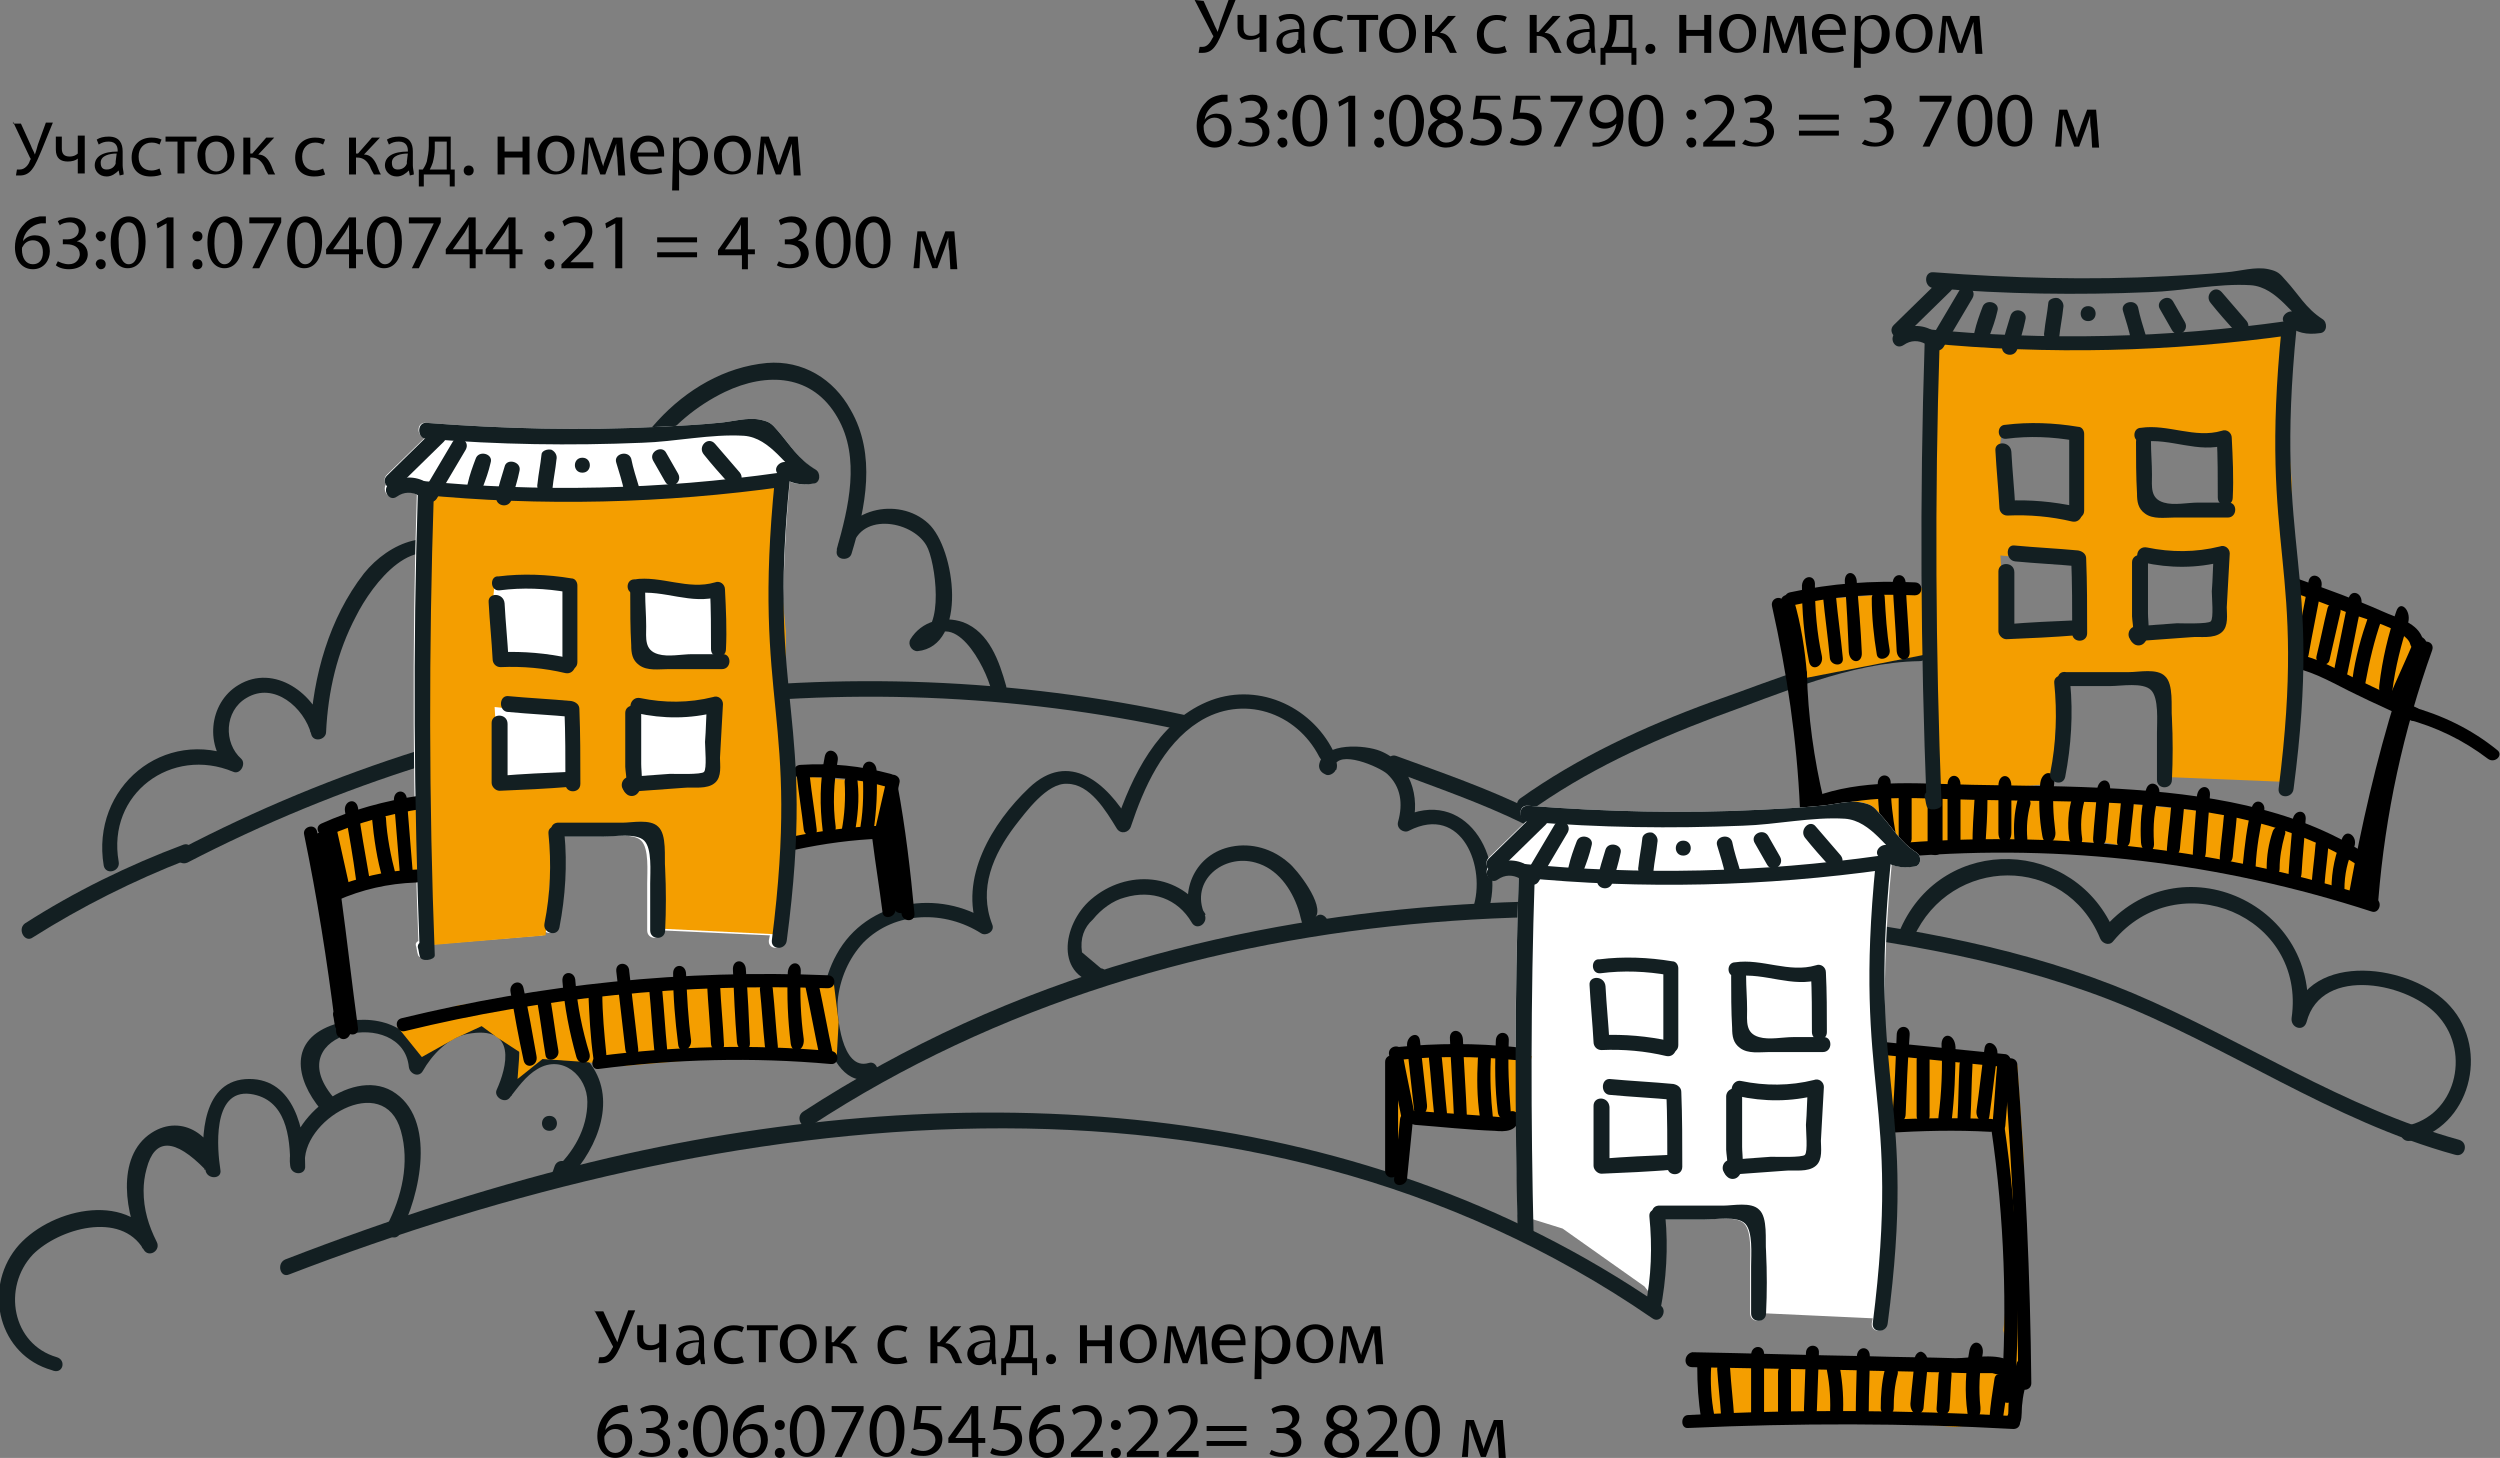 <svg id="Kadastr" xmlns="http://www.w3.org/2000/svg" viewBox="-172 347.7 250.7 146.2"><rect x="-172" y="347.7" width="250.7" height="146.2" fill="#808080" stroke="none"/><style>.st0{fill:#131F22;} .st1{fill:#FFFFFF;} .st2{fill:#F49E00;}</style><g id="land"><path class="st0" d="M-90.7 460.6c18.6-12.2 40.3-18.6 62.3-20.4 10.8-.9 21.6-.7 32.4.3 11.9 1.2 24.2 3.1 35.4 7.4 11.9 4.6 22.4 12.2 34.8 15.6 1 .3 1.4-1.2.4-1.5-11.6-3.2-21.6-10-32.7-14.7-10.7-4.5-22.4-6.6-33.8-7.9-22.1-2.6-44.9-1.6-66.3 4.6-11.8 3.4-23 8.5-33.3 15.2-.8.6 0 1.9.8 1.4"/><path class="st0" d="M19.9 441.7c3.7-8.2 15.2-8.4 18.7.1.2.5.9.8 1.3.3 6.5-7.9 19.4-2.6 17.9 7.7-.1 1 1.2 1.4 1.5.4 1.5-5.8 10.5-3.9 13.3-.5 3.2 3.7 1.6 9.9-3.3 10.9-1 .2-.6 1.7.4 1.5 6-1.3 8-9.1 4-13.5-3.7-4.2-14.2-5.7-15.9 1.2.5.1 1 .3 1.5.4 1.7-11.7-12.8-18.5-20.5-9.2l1.3.3c-3.9-9.6-17.2-10.1-21.5-.5-.5 1 .8 1.8 1.3.9M-153.2 434.2c30.5-15.8 66.1-20.6 99.6-13.3 1 .2 1.4-1.3.4-1.5-34-7.4-70-2.6-100.8 13.5-.9.4-.1 1.7.8 1.3"/><path class="st0" d="M-38.3 423c-2.3-4.6-7.8-7-12.7-4.9-4.9 2.1-7.5 7.4-9.1 12.2.5-.1.9-.1 1.4-.2-2.3-3.9-6.1-7.2-10.1-3.4-3.7 3.5-7.1 9.1-5.1 14.3.4-.3.8-.6 1.1-.9-5-3.3-12.3-2.2-15.3 3.3-1.4 2.5-1.8 5.6-1.1 8.3.6 2.2 2.1 5 4.7 4.1.9-.3.5-1.8-.4-1.5-2.7.8-3.2-4.8-3.1-6.2.2-2.2 1.1-4.3 2.6-5.9 3.2-3.2 8.2-3.2 11.8-.9.5.3 1.4-.2 1.1-.9-1.4-3.6.1-7 2.3-9.9 1.1-1.4 3.2-4.3 5.2-4.2 2.3 0 3.9 2.7 5 4.5.4.6 1.2.4 1.4-.2 1.3-3.9 3.2-8.2 6.8-10.5 4.4-2.8 9.8-1 12.1 3.5.6 1.1 1.9.3 1.4-.6"/><path class="st0" d="M-61.6 444.8c-.6-.5-1.3-1.1-1.9-1.6-.2-1.4.2-2.5 1.1-3.3.8-1 2-1.9 3.2-2.2 2.7-.8 5.3.1 6.7 2.5.5.9 1.7.1 1.3-.8-1.5-3.4 1.9-6.1 5.1-5.2 2.2.6 3.6 2.6 4.3 4.7.4 1.2.3 2.3 1.7 2.5.3 0 .6 0 .8-.2.1-.1.2-.2.3-.4.6-.8-.5-1.9-1.1-1.1 1-1.2-1.9-4.9-2.7-5.5-1.6-1.4-3.7-2-5.7-1.6-3.6.7-5.3 4.4-3.9 7.6.4-.3.9-.5 1.3-.8-2.5-4.2-7.9-4.6-11.5-1.5-2.9 2.5-3.7 7.9 1.1 8.5.8.1.8-1.5-.1-1.6M-166.3 483.8c-4.5-1.3-5.5-7-2.4-10.3 2.6-2.6 8.8-4.4 11.1-.5.5.9 1.8.1 1.3-.8-.8-1.6-1.3-3.2-1.3-5.1 0-.7.1-1.5.3-2.2.8-3.1 2.8-3.1 5.9.1.1 1 1.7 1 1.5 0-.3-1.9-.9-8.1 3-7.6 3.6.5 4 4.3 4 7.2h1.5c-.6-4.5 7.9-9.6 9.6-3.5.9 3.2.1 6.6-1.4 9.5-.5.9.9 1.7 1.3.8 2-3.7 3.8-11.6-.8-14.3-4.2-2.4-10.8 3.1-10.2 7.5.1 1 1.6 1 1.5 0 0-3.5-1.1-8.7-5.6-8.7-4.7 0-4.9 5.8-4.5 9.1h1.5c-.4-3.3-3.7-5.7-6.8-3.7-3.7 2.4-2.6 8.4-.9 11.6.4-.3.9-.5 1.3-.8-2.9-5.1-10.9-3.1-14 .8-3.3 4.2-1.7 10.7 3.6 12.2 1.1.5 1.5-1 .5-1.3"/><path class="st0" d="M-138.6 457.7c-5.5-6.6 7-9.1 7.6-3 .1.7 1 1.1 1.4.4.9-1.6 2.5-3.3 4.4-3.7 5.2-1 4 3.4 3 5.6-.3.7.8 1.4 1.3.8.8-1 1.6-2.2 2.8-2.9 2.5-1.5 5 .7 5 3.3 0 2.7-1.4 5.1-3.4 6.9.4.3.9.5 1.3.8.1-.3.2-.6.3-.8.3-1-1.2-1.4-1.5-.4-.1.3-.2.6-.3.8-.2.8.7 1.3 1.3.8 2.9-2.7 5.3-7.7 2.9-11.5-2.7-4.3-7.4-.8-9.5 2 .4.3.9.5 1.3.8 1-2.5 1.6-6.4-1.6-7.6-3.4-1.3-7.1 1.8-8.7 4.5.5.1 1 .3 1.4.4-.4-4.5-5-5.7-8.8-4.5-4.7 1.5-4 5.5-1.4 8.6.7.6 1.8-.5 1.2-1.3M-160.1 434.1c-1.2-6.8 5.3-11.6 11.5-9 .7.3 1.3-.8.8-1.3-1.8-1.6-1.7-4.8.5-6.1 2.8-1.7 5.8 1 6.5 3.6.2.9 1.5.6 1.5-.2.2-4.1 1.1-8 3-11.6 1.6-3.2 6.1-9.2 9.9-4.8.5.5 1.3.1 1.3-.5 0-8 10.7-10.1 13.6-2.6.2.6 1.4.8 1.5 0 1-6.3 4.9-11.8 10.7-14.6 4.2-2 8.8-1.8 11.3 2.6 2.3 4 1.1 9-.1 13.2.5.1 1 .1 1.5.2.5-4 6-3.2 7.5-.6.9 1.5 1.9 8.7-.9 9 .2.4.4.8.7 1.2 2.8-4.6 6.2 2.1 6.7 4.3.3 1 1.7.6 1.5-.4-.7-2.5-1.7-5.4-4.3-6.4-2-.7-4.2-.1-5.3 1.7-.3.5.1 1.2.7 1.2 5.1-.5 3.8-10.3 1.1-12.8-3-2.8-8.7-1.5-9.2 2.8-.1.9 1.3 1 1.5.2 1.4-4.6 2.5-9.9-.1-14.4-1.7-3.1-4.8-5-8.4-4.7-8.5.8-15.2 9-16.5 17h1.6c-3.5-9.1-16.6-6.8-16.6 3 .4-.2.9-.4 1.3-.5-3.1-3.5-7.7-1.5-10.2 1.6-3.5 4.5-5.1 10.3-5.4 15.9.5-.1 1-.1 1.5-.2-.9-3.6-5.1-6.7-8.7-4.5-3 1.8-3.4 6.3-.8 8.6.3-.4.5-.9.8-1.3-7.5-3.2-14.8 3-13.5 10.8.2 1 1.7.6 1.5-.4M-39.3 423.9l.6-.3c.2.3.4.6.5 1 .4-1.8 4.5 0 5.3.7 1.4 1.3 1.6 3 1.1 4.8-.2.7.6 1.2 1.1.9 5.3-2.7 7.8 3.7 6.4 7.8-.3.9 1.2 1.4 1.5.4 1.9-5.6-2.3-12.7-8.7-9.5.4.3.8.6 1.1.9.9-3-.2-6.4-3.2-7.6-1.5-.6-5.6-.9-6.1 1.3-.1.4.1.8.5 1l.2.1c.3.1.7-.1.9-.4 0 0 0-.1.1-.1.4-1.1-.9-1.9-1.3-1"/><path class="st0" d="M-32.4 425c8.7 3.3 18.5 6.3 24.5 13.9.6.8 1.7-.3 1.1-1.1-6.2-7.8-16.2-11-25.2-14.3-.9-.3-1.3 1.2-.4 1.5"/><path class="st0" d="M-18.8 429.2c5.8-4.2 12.2-7.1 18.8-9.6 6.4-2.3 13.6-5.5 20.5-5.6 1 0 1-1.6 0-1.5-7 .1-14.3 3.3-20.9 5.6-6.8 2.5-13.3 5.5-19.2 9.7-.7.6 0 2 .8 1.4M-168.7 441.7c4.9-3.1 10.1-5.7 15.5-7.8.9-.3.5-1.8-.4-1.5-5.6 2.1-10.9 4.7-15.9 7.9-.8.6 0 2 .8 1.4M-116.9 461.1c1 0 1-1.5 0-1.5s-1 1.5 0 1.5M-143 475.5c43.7-16.8 95.9-23.7 136.7 4.4.8.6 1.6-.8.8-1.3-30.8-21.2-70-23-105.4-14.8-11.1 2.6-21.9 6.1-32.5 10.2-.9.4-.5 1.9.4 1.5"/><path d="M69.3 419.8c3 .8 5.7 2.1 8.2 4 .7.5 1.6-.4.9-.9-2.6-2.1-5.5-3.5-8.8-4.4-.7-.2-1.1 1.1-.3 1.3"/></g><g id="house1"><path id="w1" class="st1" d="M-92.8 396c.7.3 1.4.3 2.3.2.7-.1.7-1.1.2-1.4-1.7-1.1-2.4-2.4-3.7-3.9-.6-.7-.8-.9-1.7-1.1-1.3-.3-2.9.2-4.2.3-2 .2-4 .3-6 .4-7.8.4-15.6.2-23.4-.4-.9-.1-1 1.3-.1 1.5l-3.8 3.7c-.3.3-.3.7-.1 1-.4.6.3 1.6 1 1.1s1.4-.5 2.1-.1c-.5 15.3-.4 30.7.2 46 .5 0 1-.1 1.5-.1l-.2-.7h-.6v-.6c-.5 0-1.1.2-1 .6.1.3.1.6.2.9.1.6 1.5.4 1.5-.1v-.9l11-.9.1-.5c.4.4 1.2.4 1.3-.3.6-3 .8-6.1.5-9.1h3.9c1.1 0 3.3-.4 4.1.4.8.8.6 3.1.6 4.3v4.7c0 1 1.5 1 1.5 0l10.8.5-.1.5c-.1 1 1.4 1 1.5 0 2.1-16 .3-21-.2-30.4v-.9c.2-4 .2-8.5.8-14.7"/><path d="M-84.4 370c.7 0 1 .8 1 2.1s-.3 2.1-1 2.1c-.6 0-1-.8-1-2.1-.1-1.4.4-2.1 1-2.1m0-.6c-1 0-1.8.9-1.8 2.6s.7 2.6 1.7 2.6c1.1 0 1.8-1 1.8-2.7 0-1.5-.6-2.5-1.7-2.5zm-4 .6c.7 0 1 .8 1 2.1s-.3 2.1-1 2.1c-.6 0-1-.8-1-2.1-.1-1.4.4-2.1 1-2.1zm0-.6c-1 0-1.8.9-1.8 2.6s.7 2.6 1.7 2.6c1.1 0 1.8-1 1.8-2.7 0-1.5-.6-2.5-1.7-2.5zm-5.7 4.9c.3.2.8.3 1.3.3 1.2 0 1.9-.7 1.9-1.5 0-.7-.5-1.2-1.1-1.3.6-.2.9-.7.9-1.2 0-.6-.5-1.2-1.5-1.2-.5 0-1.1.2-1.3.4l.2.5c.2-.2.6-.3 1-.3.6 0 .9.4.9.8 0 .6-.6.9-1.1.9h-.4v.5h.3c.7 0 1.3.3 1.3 1 0 .4-.3 1-1.1 1-.5 0-.9-.2-1.1-.3l-.2.4zm-5.2-1.6l1.2-1.7c.1-.2.3-.5.4-.8v2.5h-1.6zm2.3 1.9v-1.4h.7v-.5h-.7v-3.2h-.7l-2.3 3.3v.5h2.4v1.4h.6v-.1zm-5.1-1.1v-.5h-4v.5h4zm0-1.5v-.5h-4v.5h4zm-8.2 2.6h.7v-5.1h-.6l-1.1.6.1.5.9-.5v4.5zm-2.2 0v-.6h-2.3l.4-.4c1.1-1 1.8-1.8 1.8-2.7 0-.7-.5-1.5-1.6-1.5-.6 0-1.1.2-1.4.5l.2.5c.2-.2.6-.4 1.1-.4.8 0 1 .5 1 1 0 .8-.6 1.4-1.9 2.7l-.5.5v.4h3.2zm-4.4.1c.3 0 .5-.2.5-.5s-.2-.5-.5-.5-.5.2-.5.5c.1.3.3.5.5.5zm0-2.8c.3 0 .5-.2.5-.5s-.2-.5-.5-.5-.5.2-.5.5c.1.3.3.5.5.5zm-5.7.8l1.2-1.7c.1-.2.3-.5.4-.8v2.5h-1.6zm2.3 1.9v-1.4h.7v-.5h-.7v-3.2h-.7l-2.3 3.2v.5h2.4v1.4h.6zm-6.3-1.9l1.2-1.7c.1-.2.3-.5.4-.8v2.5h-1.6zm2.3 1.9v-1.4h.7v-.5h-.7v-3.2h-.7l-2.3 3.2v.5h2.4v1.4h.6zm-6.7-5.1v.6h2.5l-2.2 4.5h.7l2.2-4.6v-.5h-3.2zm-2.4.5c.7 0 1 .8 1 2.1s-.3 2.1-1 2.1c-.6 0-1-.8-1-2.1-.1-1.4.4-2.1 1-2.1zm0-.6c-1 0-1.8.9-1.8 2.6s.7 2.6 1.7 2.6c1.1 0 1.8-1 1.8-2.7 0-1.5-.6-2.5-1.7-2.5zm-5.2 3.3l1.2-1.7c.1-.2.3-.5.4-.8v2.5h-1.6zm2.3 1.9v-1.4h.7v-.5h-.7v-3.2h-.7l-2.3 3.2v.5h2.3v1.4h.7zm-5.1-4.6c.7 0 1 .8 1 2.1s-.3 2.1-1 2.1c-.6 0-1-.8-1-2.1-.1-1.4.3-2.1 1-2.1zm0-.6c-1 0-1.8.9-1.8 2.6s.7 2.6 1.7 2.6c1.1 0 1.8-1 1.8-2.7 0-1.5-.6-2.5-1.7-2.5zm-5.6.1v.6h2.5l-2.2 4.5h.7l2.2-4.6v-.5h-3.2zm-2.5.5c.7 0 1 .8 1 2.1s-.3 2.1-1 2.1c-.6 0-1-.8-1-2.1 0-1.4.4-2.1 1-2.1zm.1-.6c-1 0-1.8.9-1.8 2.6s.7 2.6 1.7 2.6c1.1 0 1.8-1 1.8-2.7-.1-1.5-.7-2.5-1.7-2.5zm-2.8 5.3c.3 0 .5-.2.5-.5s-.2-.5-.5-.5-.5.2-.5.5.2.5.5.5zm0-2.8c.3 0 .5-.2.5-.5s-.2-.5-.5-.5-.5.2-.5.5.2.5.5.5zm-6.9-1.9c.7 0 1 .8 1 2.1s-.3 2.1-1 2.1c-.6 0-1-.8-1-2.1-.1-1.4.4-2.1 1-2.1zm0-.6c-1 0-1.8.9-1.8 2.6s.7 2.6 1.7 2.6c1.1 0 1.8-1 1.8-2.7 0-1.5-.6-2.5-1.7-2.5zm-2.8 5.3c.3 0 .5-.2.5-.5s-.2-.5-.5-.5-.5.2-.5.5c.1.3.3.5.5.5zm0-2.8c.3 0 .5-.2.5-.5s-.2-.5-.5-.5-.5.2-.5.5c.1.3.3.5.5.5zm81.5 2.7h.6l.1-1.8c0-.4 0-.9.1-1.4.1.4.3.9.4 1.3l.7 1.9h.5l.7-1.9.4-1.2c0 .5 0 .9.1 1.4l.1 1.8h.7l-.3-3.8h-.9l-.6 1.6c-.1.4-.4 1-.4 1.3-.1-.3-.3-.8-.3-1l-.7-1.9h-.8l-.4 3.7zm-74.9 0h.7v-5.1h-.6l-1.1.6.1.5.9-.5v4.5zm-11.1-.3c.2.2.7.4 1.3.4 1.2 0 1.9-.7 1.9-1.5 0-.7-.5-1.2-1.1-1.3.6-.2.9-.7.9-1.2 0-.6-.5-1.2-1.5-1.2-.5 0-1.1.2-1.3.4l.2.4c.2-.2.6-.3 1-.3.6 0 .9.4.9.8 0 .6-.6.9-1.1.9h-.5v.5h.4c.7 0 1.3.3 1.3 1 0 .4-.3 1-1.1 1-.5 0-.9-.2-1.1-.3l-.2.4zm-2.3-.1c-.7 0-1.1-.6-1.1-1.5 0-.1 0-.2.1-.3.2-.4.6-.6 1-.6.6 0 1 .4 1 1.2s-.4 1.2-1 1.2zm1.2-4.8h-.5c-.6.1-1.2.3-1.6.8-.5.5-.9 1.3-.9 2.3 0 1.3.7 2.2 1.8 2.2s1.7-.9 1.7-1.8c0-1-.6-1.6-1.5-1.6-.6 0-1 .3-1.2.6.1-.8.7-1.6 1.8-1.8h.5v-.7h-.1zm71.4-4.2h.6l.1-1.8c0-.4 0-.9.1-1.4.1.4.3.9.4 1.3l.7 1.9h.5l.7-1.9.4-1.2c0 .5 0 .9.1 1.4l.1 1.8h.7l-.3-3.9h-.9l-.6 1.6c-.1.4-.4 1-.4 1.3-.1-.3-.3-.8-.3-1l-.7-1.9h-.8l-.4 3.8zm-2.4-3.3c.8 0 1.1.8 1.1 1.5 0 .9-.5 1.5-1.1 1.5-.7 0-1.1-.6-1.1-1.5-.1-.8.3-1.5 1.1-1.5zm0-.6c-1 0-1.9.7-1.9 2 0 1.2.8 1.9 1.8 1.9.9 0 1.9-.6 1.9-2 0-1.1-.7-1.9-1.8-1.9zm-5.4 1.7v-.3c.1-.5.6-.9 1-.9.7 0 1.1.6 1.1 1.4 0 .9-.4 1.5-1.1 1.5-.5 0-.9-.3-1-.8V363zm-.7 3.8h.7v-2.1c.2.4.7.6 1.2.6.9 0 1.7-.7 1.7-2 0-1.1-.7-1.9-1.6-1.9-.6 0-1.1.3-1.3.7v-.6h-.6v1.2l-.1 4.1zm-3.5-3.8c.1-.5.4-1.1 1.1-1.1.8 0 1 .7 1 1.1h-2.1zm2.7.4v-.3c0-.7-.3-1.8-1.6-1.8-1.1 0-1.8.9-1.8 2s.7 1.9 1.9 1.9c.6 0 1-.1 1.3-.2l-.1-.5c-.3.1-.6.2-1 .2-.7 0-1.3-.4-1.3-1.3h2.6zm-8.3 1.8h.6l.1-1.8c0-.4 0-.9.1-1.4.1.4.3.9.4 1.3l.7 1.9h.5l.7-1.9.4-1.2c0 .5 0 .9.1 1.4l.1 1.8h.7l-.3-3.8h-.9l-.6 1.6c-.1.4-.4 1-.4 1.3-.1-.3-.3-.8-.3-1l-.7-1.9h-.8l-.4 3.7zm-2.5-3.3c.8 0 1.1.8 1.1 1.5 0 .9-.5 1.5-1.1 1.5-.7 0-1.1-.6-1.1-1.5 0-.8.3-1.5 1.1-1.5zm0-.6c-1 0-1.9.7-1.9 2 0 1.2.8 1.9 1.8 1.9.9 0 1.9-.6 1.9-2 .1-1.1-.7-1.9-1.8-1.9zm-5.9.1v3.8h.7v-1.7h1.8v1.7h.7v-3.8h-.7v1.5h-1.8v-1.5h-.7zm-2.9 3.9c.3 0 .5-.2.5-.5s-.2-.5-.5-.5-.5.2-.5.5.2.5.5.5zm-3.4-3.4h1.2v2.8h-1.7c.1-.2.2-.4.3-.7.1-.4.2-.9.2-1.4v-.7zm-.6-.5v1c0 .5-.1 1-.2 1.5-.1.3-.2.5-.4.8h-.4v1.7h.5v-1.2h2.6v1.2h.5v-1.7h-.4v-3.3h-2.2zm-2.2 2.5v.2c-.1.3-.4.6-.9.6-.4 0-.6-.2-.6-.7 0-.7.9-.9 1.6-.9l-.1.8zm.7 1.3c0-.3-.1-.6-.1-.9v-1.4c0-.8-.3-1.5-1.4-1.5-.5 0-.9.1-1.2.3l.2.5c.3-.2.6-.3 1-.3.8 0 .9.6.9.9v.1c-1.5 0-2.3.5-2.3 1.4 0 .5.4 1.1 1.2 1.1.5 0 .9-.3 1.2-.6l.1.5.4-.1zm-6.5-3.8v3.8h.7v-1.7h.1c.6 0 1 .3 1.3.9.1.3.3.6.4.8h.7c-.2-.3-.3-.7-.4-.9-.3-.7-.7-1.1-1.3-1.1l1.6-1.7h-.8l-1.4 1.6h-.2v-1.6h-.7v-.1zm-2.6 3.2c-.2.1-.5.2-.8.2-.8 0-1.3-.5-1.3-1.4 0-.8.5-1.4 1.3-1.4.4 0 .6.1.8.2l.2-.5c-.2-.1-.5-.2-1-.2-1.2 0-2 .8-2 2s.7 1.9 1.9 1.9c.5 0 .9-.1 1.1-.2l-.2-.6zm-8-3.2v3.8h.7v-1.7h.1c.6 0 1 .3 1.3.9.1.3.3.6.4.8h.7c-.2-.3-.3-.7-.4-.9-.3-.7-.7-1.1-1.3-1.1l1.6-1.7h-.8l-1.4 1.6h-.2v-1.6h-.7v-.1zm-2.7.5c.8 0 1.1.8 1.1 1.5 0 .9-.5 1.5-1.1 1.5-.7 0-1.1-.6-1.1-1.5-.1-.8.3-1.5 1.1-1.5zm0-.6c-1 0-1.9.7-1.9 2 0 1.2.8 1.9 1.8 1.9.9 0 1.9-.6 1.9-2 0-1.1-.7-1.9-1.8-1.9zm-5.1.1v.5h1.2v3.2h.7v-3.2h1.2v-.5h-3.1zm-.6 3.2c-.2.1-.5.2-.8.2-.8 0-1.3-.5-1.3-1.4 0-.8.5-1.4 1.3-1.4.4 0 .6.1.8.2l.2-.5c-.2-.1-.5-.2-1-.2-1.2 0-2 .8-2 2s.7 1.9 1.9 1.9c.5 0 .9-.1 1.1-.2l-.2-.6zm-4.4-.7v.2c-.1.3-.4.6-.9.6-.4 0-.6-.2-.6-.7 0-.7.9-.9 1.6-.9l-.1.8zm.8 1.3c0-.3-.1-.6-.1-.9v-1.4c0-.8-.3-1.5-1.4-1.5-.5 0-.9.1-1.2.3l.2.5c.3-.2.6-.3 1-.3.8 0 .9.6.9.9v.1c-1.5 0-2.3.5-2.3 1.4 0 .5.4 1.1 1.2 1.1.5 0 .9-.3 1.2-.6l.1.5.4-.1zm-6.8-3.8v1.3c0 .9.5 1.2 1.2 1.2.4 0 .8-.1 1-.3v1.5h.7v-3.8h-.7v1.8c-.2.2-.5.3-.8.3-.6 0-.8-.3-.8-.8v-1.2h-.6zm-4.3-1.5l1.7 3.6c.1.1.1.2 0 .3-.1.4-.5.9-1 .9h-.3l-.1.6h.4c.5 0 .9-.2 1.2-.6.4-.5.7-1.3 1-2l1.1-2.7h-.7l-.8 2.2c-.1.4-.2.7-.3 1-.1-.3-.3-.6-.4-.9l-1-2.2h-.8v-.2z"/><path class="st2" d="M-139.4 431.5l5.3-2.4 4.5-.3-.1 6.8-7.2.9zM-132.2 450.6l6.2-2.1 10.4-1 11.8-1.2 13.1-.3 2.3.2.5 4-.2 3.6-6.5-.5-15 1.3-3.7-.4-4.3-.3-2.5 2 .2-2.7-2.3-1.5-1.5-1.1-2.6 1.2-3.4 1.9zM-93.9 403.9l-.1-7.6-9.5.8-13.6.3-12.1-.5-.2 29 .3 16.6 11.8-1 .3-2.6.3-5.6.5-2.6 7.6.3 2.4.8-.2 7.7.1 1.3 12.3.6.8-3.5V411l-.7-7.1zm-20.4 22.1h-7l-.8-2.3-.3-5.1 4.8.5 3 .3.3 4.8v1.8zm-8.3-17.7l.2-2.1 5.4-.5 2.3 1.2-.2 6.4-.5 1.2-6.6-.9-.6-5.3zm22.1 16l-1.7 1.8-6.2.3v-7.9l4.2.2 3.8-.5-.1 6.1zm.6-12.6l-.6 2h-6.7l-1.1-3.8v-4.1l8.3.9.1 5zM-92.1 425.5l6.1.5 4.2.2-2.6 5.5-8.6.7z"/><path d="M-112 454.9c7.7-1 15.5-1.2 23.3-.5.9.1.9-1.3 0-1.3-7.8-.7-15.5-.5-23.3.5-.8.1-.8 1.4 0 1.3M-131.4 451.1c13.9-3.4 28.1-4.8 42.4-4.3.9 0 .9-1.3 0-1.3-14.4-.6-28.7.9-42.7 4.3-.9.2-.5 1.5.3 1.3"/><path d="M-120.8 447.2c.4 2.3.8 4.5 1.3 6.8.2 1 1.5.6 1.3-.4-.4-2.3-.8-4.5-1.3-6.8-.2-1-1.5-.6-1.3.4M-118.1 448.3c.3 1.7.5 3.4.8 5.2.1.8 1.4.5 1.3-.4-.3-1.7-.5-3.4-.8-5.2-.1-.8-1.4-.4-1.3.4M-115.6 446.1c.2 2.6.7 5.1 1.4 7.6.3 1 1.6.6 1.3-.4-.7-2.3-1.2-4.7-1.4-7.2 0-1.1-1.4-1.1-1.3 0M-113 447.3c.1 2.2.2 4.4.5 6.5.1 1 1.4.6 1.3-.4-.2-2-.4-4.1-.4-6.1-.1-1-1.4-1-1.4 0M-110.2 445.1l.9 7.8c.1 1 1.4 1 1.3 0l-.9-7.8c0-1-1.4-1-1.3 0M-106.9 446.9c.2 2 .3 4 .5 6 .1.9 1.4.9 1.3 0-.2-2-.3-4-.5-6-.1-.8-1.4-.8-1.3 0M-104.5 445.3c0 2.4.2 4.7.5 7.1.1 1.1 1.4.6 1.3-.4-.3-2.2-.4-4.4-.5-6.6 0-1.1-1.3-1.1-1.3-.1M-101.1 446.3c.1 2 .3 4 .4 6.1.1.9 1.4.9 1.3 0-.1-2-.3-4-.4-6.1-.1-.8-1.4-.8-1.3 0M-98.5 445c.1 2.4.2 4.8.4 7.2.1 1.1 1.4 1.1 1.3 0-.1-2.4-.2-4.8-.4-7.2 0-1.2-1.4-1.2-1.3 0M-95.8 446.9c.2 1.9.3 3.8.5 5.7.1.9 1.4.9 1.3 0-.2-1.9-.3-3.8-.5-5.7 0-.8-1.3-.8-1.3 0M-93 445.2c-.1 2.4 0 4.8.3 7.2.2 1.1 1.4.7 1.3-.5-.3-2.2-.4-4.4-.3-6.7.1-1.2-1.2-1.2-1.3 0M-91.2 446.8c.5 2.3.9 4.6 1.4 6.9.2.8 1.5.5 1.3-.4-.5-2.3-.9-4.6-1.4-6.9-.2-.8-1.5-.4-1.3.4M-139.1 431.5c3-1.3 6.2-2.2 9.5-2.7.8-.1.5-1.4-.4-1.3-3.4.5-6.7 1.4-9.8 2.8-.8.4-.1 1.5.7 1.2"/><path d="M-140.5 432c.4 1.8.9 3.6 1.3 5.4.2.8 1.5.5 1.3-.4-.4-1.8-.9-3.6-1.3-5.4-.2-.8-1.5-.4-1.3.4"/><path d="M-138.2 438c2.5-1.1 5.1-1.7 7.9-1.8.9 0 .9-1.4 0-1.3-3 .1-5.8.8-8.5 1.9-.9.4-.2 1.6.6 1.2"/><path d="M-139.5 431.4l1.2 5.4c.2.8 1.5.5 1.3-.4l-1.2-5.4c-.2-.8-1.4-.4-1.3.4M-137.4 429.1c.4 2.3.8 4.5 1.1 6.8.2 1 1.5.6 1.3-.4-.4-2.3-.8-4.5-1.1-6.8-.2-1.1-1.5-.7-1.3.4M-134.7 429.7c.2 2.1.5 4.2 1.1 6.2.2.8 1.5.5 1.3-.4-.5-1.9-.9-3.9-1-5.8-.2-.8-1.5-.8-1.4 0M-132.5 427.9l.6 7.4c.1 1 1.4 1.1 1.3 0l-.6-7.4c0-1.1-1.3-1.1-1.3 0M-91.7 425.7c2.9-.2 5.8.1 8.6.9.8.2 1.2-1.1.4-1.3-3-.8-5.9-1.1-9-.9-.9 0-.9 1.3 0 1.3M-92.2 432.9c2.8-.6 5.7-1 8.6-1.1.9 0 .9-1.4 0-1.3-3 .1-6 .5-9 1.1-.8.2-.4 1.5.4 1.3"/><path d="M-92.1 425.5c.2 1.8.5 3.6.7 5.4.1.8 1.4.9 1.3 0-.2-1.8-.5-3.6-.7-5.4-.1-.9-1.4-.9-1.3 0M-89.3 423.6c-.5 2.5-.5 4.9-.2 7.4.1 1 1.4.6 1.3-.4-.3-2.2-.2-4.4.2-6.6.2-1-1.1-1.5-1.3-.4M-87.3 426.1c.1 1.7 0 3.3-.3 4.9-.2.8 1.1 1.2 1.3.4.3-1.8.5-3.5.3-5.3 0-.9-1.3-.9-1.3 0M-85.5 424.9c.1 1.9.1 3.8-.2 5.6-.2 1.1 1.1 1.6 1.3.5.3-2 .4-4 .3-6.1-.1-1.1-1.4-1.1-1.4 0M-83.1 425.9l-1.1 4.8c-.2.8 1.1 1.2 1.3.4l1.1-4.9c.2-.8-1.1-1.2-1.3-.3"/><path d="M-84.5 432c.3 2.4.7 4.8 1 7.2.1.8 1.4.5 1.3-.4-.3-2.4-.7-4.8-1-7.2-.2-.8-1.5-.4-1.3.4M-83.2 426.8c.7 4.2 1.3 8.3 1.6 12.5.1.9 1.4.9 1.3 0-.4-4.3-.9-8.6-1.7-12.9 0-.8-1.3-.4-1.2.4M-140.1 438.4c.4 2 .8 4.1 1.1 6.1.2.9 1.6 5.5 1 6.2.3-.1.6-.2.9-.2.1.1.1.2.2.3l-.7.7h.1c.9 0 .9-1.4 0-1.3h-.1c-.4 0-.7.3-.7.7v.2c0 .2.1.5.3.6 0 0 .1 0 .1.1.3.2.7.1.9-.2.8-1.1-.2-3.7-.5-4.8-.5-2.8-1.1-5.6-1.6-8.5.1-1.1-1.2-.7-1 .1"/><path d="M-141.5 431.4c1.3 6.3 2.3 12.6 3.1 19 .4-.1.9-.1 1.3-.2l-.2-1.1c-.1-.8-1.4-.5-1.3.4.1.4.1.7.2 1.1.1.7 1.4.6 1.3-.2-.8-6.5-1.9-12.9-3.1-19.3-.2-.9-1.5-.5-1.3.3"/><path d="M-139.1 437.5c.6 4.4 1.1 8.9 1.7 13.3.1.8 1.4.9 1.3 0-.6-4.4-1.1-8.9-1.7-13.3 0-.8-1.4-.8-1.3 0M-83.2 429.7c.3 3 .6 5.9.9 8.9.4-.1.9-.1 1.3-.2-.5-2.7-1-5.5-1.5-8.2-.2-.8-1.4-.5-1.3.4.5 2.7 1 5.5 1.5 8.2.1.7 1.4.6 1.3-.2-.3-3-.6-5.9-.9-8.9-.1-.8-1.4-.9-1.3 0"/><g><path class="st0" d="M-130.1 397.3c-.5 15.4-.4 30.7.2 46.1.5 0 1-.1 1.5-.1-.1-.3-.1-.6-.2-.9-.2-.7-1.6-.4-1.5.3.1.3.1.6.2.9.1.6 1.5.4 1.5-.1-.6-15.4-.6-30.8-.1-46.2 0-.6-1.6-.6-1.6 0"/><path class="st0" d="M-129.9 397.3c12.2 1.2 24.5.9 36.6-.8-.3-.2-.7-.5-1-.7-2.3 22.9 2.6 23.3-.3 46.2-.1 1 1.4 1 1.5 0 3-22.8-2-23.3.3-46.2.1-.6-.5-.8-1-.7-12 1.7-24.1 2-36.2.8-.9-.3-.9 1.3.1 1.4"/><path class="st0" d="M-132.2 397.5c.7-.5 1.5-.5 2.2-.1.9.5 1.6-.8.8-1.3-1.1-.7-2.6-.7-3.7.1-.9.5-.1 1.9.7 1.3"/><path class="st0" d="M-132.1 396.5l4.6-4.5c.7-.7-.4-1.8-1.1-1.1l-4.6 4.5c-.7.7.4 1.8 1.1 1.1"/><path class="st0" d="M-129.2 391.7c7.2.6 14.4.7 21.6.4 3.3-.1 6.9-.9 10.2-.7 2.7.2 4.2 3.2 6.4 4.7.1-.5.1-.9.2-1.4-.8.2-1.4 0-2-.5-.8-.6-1.9.5-1.1 1.1 1.1.9 2.1 1.1 3.5.9.7-.1.7-1.1.2-1.4-1.8-1.1-2.5-2.4-3.8-3.9-.6-.7-.8-.9-1.7-1.1-1.3-.3-2.9.2-4.2.3-2 .2-4 .3-6 .4-7.8.4-15.6.2-23.4-.4-.9 0-.9 1.6.1 1.6"/><path class="st0" d="M-128.2 397.7l2.9-4.9c.5-.9-.8-1.6-1.3-.8l-2.9 4.9c-.5.8.8 1.6 1.3.8M-124.3 393.7c-.3.8-.6 1.6-.8 2.5-.3.9 1.2 1.4 1.5.4.3-.8.6-1.6.8-2.5.3-.9-1.2-1.3-1.5-.4M-117.7 393.3c-.1 1-.3 1.9-.4 2.9-.1.4.1.8.5 1 .4.1.9-.1 1-.5.1-1 .3-1.9.4-2.9.1-.4-.1-.8-.5-1-.4-.1-1 .1-1 .5M-113.6 395.1c1 0 1-1.5 0-1.5s-1 1.5 0 1.5M-110.2 394.1c.3 1 .6 1.9.8 2.9.3 1 1.8.5 1.5-.4-.3-1-.6-1.9-.8-2.9-.3-.9-1.8-.5-1.5.4M-121.9 406.9c2.3-.3 4.6-.2 6.9.2-.2-.2-.4-.5-.6-.7v7.7c0 1 1.5 1 1.5 0v-7.7c0-.3-.2-.7-.6-.7-2.4-.4-4.9-.5-7.3-.2-.9-.1-.9 1.5.1 1.4"/><path class="st0" d="M-123 408.1c.1 1.9.3 3.8.4 5.7 0 .4.3.8.8.8 2.2-.1 4.4.1 6.5.6 1 .2 1.4-1.3.4-1.5-2.3-.5-4.6-.7-6.9-.6l.8.8c-.1-1.9-.3-3.8-.4-5.7-.1-1.1-1.7-1.1-1.6-.1M-121 419.1c2.1.2 4.3.3 6.4.5l-.8-.8c.1 2.5.1 5 .1 7.5 0 1 1.5 1 1.5 0 0-2.5 0-5-.1-7.5 0-.4-.3-.7-.8-.8-2.1-.2-4.3-.3-6.4-.5-.9 0-.9 1.6.1 1.6"/><path class="st0" d="M-122.7 420.2v6c0 .4.4.8.8.8 2.4-.1 4.7-.2 7.1-.4 1-.1 1-1.6 0-1.5-2.4.1-4.7.2-7.1.4l.8.8v-6c0-1.1-1.6-1.1-1.6-.1M-108.8 407.2c0 1.7 0 3.5.1 5.2 0 .8.1 1.5.8 2 .8.6 2 .4 2.9.4h5.4c1 0 1-1.6 0-1.5h-3c-1 0-2.4.3-3.4 0-1.4-.4-1.2-1.6-1.2-2.8 0-1.1-.1-2.2-.1-3.3 0-1-1.6-1-1.5 0"/><path class="st0" d="M-108.3 407.2c2.9-.4 5.6 1.2 8.5.3-.3-.2-.7-.5-1-.7.1 2 .1 4 .1 6 0 1 1.5 1 1.5 0 .1-2 0-4-.1-6 0-.5-.5-.9-1-.7-2.7.8-5.4-.7-8.1-.3-.9 0-.9 1.5.1 1.4M-109.3 419.2v5.4c0 .3.2 1.5.1 1.6h1.1l-.1-.1v1.1s0-.1.1-.1c.6-.8-.4-1.9-1.1-1.1 0 0 0 .1-.1.1-.3.3-.3.8 0 1.1l.1.1c.3.3.8.3 1.1 0 .7-.7.4-2.1.4-3v-5.1c0-1-1.6-1-1.6 0"/><path class="st0" d="M-108.2 419.2c2.7.6 5.4.6 8.1-.1-.3-.2-.7-.5-1-.7-.1 1.2-.1 2.5-.2 3.7 0 .6.2 2.7-.1 3-.2.3-3 .2-3.4.2-1.4.1-2.7.2-4.1.3-1 .1-1 1.6 0 1.5l5.5-.4c.9-.1 2.3.2 3.1-.5.7-.6.5-1.8.5-2.5l.3-5.4c0-.5-.5-.9-1-.7-2.4.6-4.9.6-7.3.1-1-.2-1.4 1.3-.4 1.5M-117 431.3c.3 3 .2 6-.4 9-.2 1 1.3 1.4 1.5.4.6-3.1.8-6.3.5-9.4-.2-.9-1.7-1-1.6 0"/><path class="st0" d="M-116 431.6h4.5c1.1 0 3.3-.4 4.1.4.8.8.6 3.1.6 4.3v4.7c0 1 1.5 1 1.5 0 .1-2.1.1-4.1 0-6.2-.1-1.1.2-3.4-.7-4.2-.8-.8-2.6-.4-3.6-.4h-6.3c-1.1-.1-1.1 1.4-.1 1.4M-121.4 394.5c-.3 1-.6 1.9-.8 2.9-.3 1 1.2 1.4 1.5.4.3-1 .6-1.9.8-2.9.2-.9-1.3-1.3-1.5-.4M-106.5 393.9l1.2 2.1c.5.9 1.8.1 1.3-.8l-1.2-2.1c-.4-.8-1.8-.1-1.3.8M-101.4 393.3c.8 1 1.6 1.9 2.5 2.9.6.8 1.7-.3 1.1-1.1l-2.5-2.9c-.7-.8-1.8.3-1.1 1.1"/></g></g><g id="house2"><path class="st2" d="M12.6 428.3c-.3-1.2 9.6-.9 9.6-.9l18.4.8 11.8 1.2 6.5.9 6.3 4v3.5l-9.3-2.4-16.8-3.2H29l-9.5 1-6.9-4.9zM57.8 406.4l7.9 2.2 5.2 3.9-2.2 5.9-10.2-5zM7 408.1l8.7-.7 6-.9-.4 6.8-12.8 2.5z"/><path class="st2" d="M57.2 388.7l-.2-7.6-9.5.8-13.6.3-12.1-.5-.2 29 .3 16.6 11.8-1 .3-2.6.3-5.6.5-2.6 7.6.3 2.4.8-.2 7.7.1 1.3 12.3.5.8-3.5v-26.8l-.6-7.1zm-20.4 22.1h-7l-.9-2.3-.3-5.1 4.8.5 3 .3.3 4.8.1 1.8zm-8.3-17.7l.2-2.1 5.4-.5 2.3 1.2-.2 6.4-.5 1.2-6.7-.9-.5-5.3zm22.1 16l-1.7 1.8-6.2.3v-7.9l4.2.2 3.8-.5-.1 6.1zm.6-12.5l-.6 2h-6.7l-1.1-3.8v-4.1l8.3.9v5h.1z"/><path d="M58.1 414.7c2.1.4 4.2 1.7 6.1 2.6 1.8.9 3.7 1.7 5.5 2.6.8.4 1.5-.8.7-1.2l-6.3-3c-1.8-.9-3.7-2-5.7-2.4-.7-.1-1.1 1.2-.3 1.4M6.6 408.2c.7 2.3 1.1 4.7 1.3 7.1.1.9 1.4.9 1.3 0-.2-2.5-.6-5-1.3-7.4-.2-.9-1.5-.6-1.3.3"/><path d="M7.8 408.4c4-.9 8.1-1.2 12.2-1 .9 0 .9-1.3 0-1.3-4.2-.2-8.4.1-12.5 1-.9.2-.5 1.5.3 1.3"/><path d="M8.7 406.4c0 2.6.2 5.1.7 7.6.2 1.1 1.5.6 1.3-.5-.5-2.3-.7-4.7-.7-7.1.1-1.1-1.2-1.1-1.3 0M10.8 407.4c.2 2.1.5 4.2.7 6.3.1.8 1.4.9 1.3 0-.2-2.1-.5-4.2-.7-6.3 0-.9-1.4-.9-1.3 0M13 406.1c.2 2.3.3 4.7.4 7 .1 1.2 1.4 1.2 1.3 0-.1-2.3-.3-4.7-.5-7 0-1.2-1.3-1.3-1.2 0M15.7 407.7c0 1.9.2 3.8.5 5.6.1.8 1.4.5 1.3-.4-.3-1.8-.4-3.5-.5-5.3 0-.8-1.3-.8-1.3.1M17.8 406.2c.1 2.3.3 4.5.4 6.8.1 1.1 1.4 1.1 1.3 0-.1-2.3-.3-4.5-.4-6.8 0-1.1-1.3-1.1-1.3 0M58.2 407.2c1.8.6 3.6 1.3 5.4 2 1.3.5 5.7 1.6 6.1 3.1.2.8 1.5.5 1.3-.4-.5-1.8-2.6-2.2-4.1-2.9-2.7-1.2-5.5-2.2-8.3-3.2-.8-.2-1.2 1.1-.4 1.4"/><path d="M59.5 406c-.4 2.3-.9 4.6-1.3 6.9-.2 1.1 1.1 1.5 1.3.5.4-2.3.9-4.6 1.3-6.9.2-1.1-1.1-1.5-1.3-.5M61.4 408.7c-.4 1.6-.7 3.2-1.1 4.8-.2.8 1.1 1.2 1.3.4l1.1-4.8c.2-.9-1.1-1.2-1.3-.4M63.5 407.8l-1.4 6.9c-.2 1.1 1.1 1.6 1.3.5.5-2.3.9-4.6 1.4-6.9.2-1.2-1.1-1.6-1.3-.5M65.5 409.5c-.7 2-1.3 4.1-1.6 6.3-.2 1 1.1 1.4 1.3.4.4-2.2.9-4.3 1.6-6.3.3-.9-.9-1.3-1.3-.4M68.3 409c-.8 2.3-1.4 4.8-1.7 7.4-.2 1.3 1.1 1.9 1.3.6.3-2.4.9-4.7 1.6-6.9.3-1.2-.8-2.3-1.2-1.1"/><path d="M70.1 411.9c-.8 1.9-1.7 3.8-2.5 5.7-.3.8.8 1.5 1.2.7.8-1.9 1.7-3.8 2.5-5.7.3-.8-.8-1.5-1.2-.7M19.1 433.6c15.8-1.3 31.6.6 46.7 5.5.8.3 1.2-1 .4-1.3-15.2-4.9-31.2-6.8-47.1-5.6-.8.1-.9 1.4 0 1.4M7.8 415.2c.1 4.5.7 8.8 1.8 13.2.2.8 1.5.5 1.3-.4-1-4.2-1.6-8.5-1.7-12.8-.1-.8-1.4-.8-1.4 0"/><path d="M5.7 408.5c1.5 6.7 2.5 13.4 2.8 20.3 0 .7 1.1.9 1.3.2.1-.3.1-.5.2-.8.2-.8-1.1-1.2-1.3-.4-.1.3-.1.5-.2.8.4.1.9.1 1.3.2-.4-6.9-1.3-13.8-2.9-20.6-.1-.9-1.4-.6-1.2.3M70.6 412.5c-2.9 8.2-4.7 16.7-5.4 25.4h1.3c0-.3 0-.6-.1-.9-.1-.9-1.4-.9-1.3 0 0 .3 0 .6.1.9.1.9 1.3.9 1.3 0 .7-8.6 2.5-16.9 5.4-25 .3-.9-1-1.2-1.3-.4"/><path d="M68.3 417.5c-2 6.4-3.5 13-4.7 19.6-.2.8 1 1.2 1.3.4.1-.2.2-.4.2-.6.3-.8-1-1.2-1.3-.4-.1.2-.2.4-.2.6.4.1.9.2 1.3.4 1.2-6.6 2.7-13.2 4.7-19.6.2-.8-1.1-1.2-1.3-.4"/><path d="M65.3 432.6c-.3 1.4-.6 2.8-1 4.2-.2.8 1.1 1.2 1.3.4.3-1.4.6-2.8 1-4.2.2-.9-1.1-1.3-1.3-.4"/><path d="M11.1 428.7c4.7-1.4 9.8-.9 14.6-.8 4.6.1 9.2.1 13.8.3 8.4.4 17.8 1.6 25 6.3.7.5 1.4-.7.7-1.2-7.2-4.7-16.4-6-24.7-6.5-4.9-.3-9.8-.3-14.7-.4-5-.1-10.2-.6-15 .9-.9.4-.6 1.7.3 1.4"/><path d="M16.3 426.3c0 1.9.2 3.7.5 5.5.2 1.1 1.5.6 1.3-.5-.3-1.7-.5-3.3-.5-5.1 0-1-1.3-1-1.3.1M18.4 427.6v4.2c0 .9 1.3.9 1.3 0v-4.2c.1-.9-1.3-.9-1.3 0M21.3 427.2v5.5c0 1 1.5 1 1.5 0v-5.5c0-1-1.5-1-1.5 0M23.3 426.4v5.5c0 1.1 1.3 1.1 1.3 0v-5.5c0-1.2-1.3-1.2-1.3 0M26 427.9c-.1 1.5-.2 3-.2 4.5 0 .9 1.3.9 1.3 0 .1-1.5.2-3 .2-4.5.1-.9-1.3-.9-1.3 0M28.4 426.5v4.7c0 1.3 1.3 1.3 1.3 0v-4.7c0-1.3-1.3-1.3-1.3 0M30.3 428c-.3 1.2-.4 2.5-.3 3.8.1.9 1.4.9 1.3 0-.1-1.2 0-2.3.3-3.4.2-.8-1.1-1.2-1.3-.4M32.6 426.2c-.2 1.8-.1 3.6.2 5.3.2 1.3 1.5.7 1.3-.5-.2-1.6-.3-3.2-.1-4.8.1-1.3-1.2-1.3-1.4 0M35.8 427.7c-.4 1.3-.5 2.7-.3 4.1.1.8 1.4.9 1.3 0-.2-1.3-.1-2.5.2-3.7.3-.8-1-1.2-1.2-.4M43.2 426.9c-.5 1.7-.6 3.5-.5 5.3.1 1.2 1.4 1.2 1.3 0-.1-1.7 0-3.2.5-4.8.3-1.1-1-1.6-1.3-.5M48.3 427.6c-.1 1.9-.3 3.8-.4 5.6-.1 1.3 1.2 1.3 1.3 0 .1-1.9.3-3.8.4-5.6.2-1.3-1.2-1.3-1.3 0M53.8 428.7c-.5 1.9-.7 3.8-.9 5.8-.1 1.2 1.3 1.2 1.3 0 .1-1.8.4-3.6.8-5.3.4-1.1-.9-1.6-1.2-.5M55.9 431.1c-.4 1.2-.6 2.4-.6 3.7 0 1 1.3 1 1.3 0 0-1.1.2-2.2.5-3.3.4-.9-.9-1.3-1.2-.4M62.9 431.7c-.7 1.5-1.1 3.3-1.1 5.2 0 1.3 1.3 1.3 1.3 0 0-1.5.3-2.9.9-4.1.6-1.1-.6-2.1-1.1-1.1M38.3 426.9c-.1 1.6-.3 3.2-.4 4.8-.1 1.2 1.2 1.2 1.3 0 .1-1.6.3-3.2.4-4.8.1-1.3-1.2-1.2-1.3 0M51 429.6c-.1 1.3-.3 2.7-.4 4-.1 1 1.2 1 1.3 0 .1-1.3.3-2.7.4-4 .1-1.1-1.2-1-1.3 0M40.7 428c-.1 1.3-.3 2.7-.4 4-.1 1 1.2 1 1.3 0 .1-1.3.3-2.7.4-4 .2-1.1-1.2-1.1-1.3 0M45.7 428.8c-.1 1.3-.3 2.7-.4 4-.1 1 1.2 1 1.3 0 .1-1.3.3-2.7.4-4 .1-1.1-1.2-1.1-1.3 0M57.9 430c-.1 1.8-.3 3.5-.4 5.3-.1 1.3 1.2 1.2 1.3 0 .1-1.8.3-3.5.4-5.3.2-1.2-1.2-1.2-1.3 0M60.2 432.4c-.1 1.3-.3 2.7-.4 4-.1 1 1.2 1 1.3 0 .1-1.3.3-2.7.4-4 .2-1-1.2-1-1.3 0M12.4 361.3v-.5h-4v.5h4zm0-1.6v-.5h-4v.5h4zM2 362.4v-.6H-.3l.4-.4c1.1-1 1.8-1.8 1.8-2.7 0-.7-.5-1.5-1.6-1.5-.6 0-1.1.2-1.4.5l.2.5c.2-.2.6-.4 1.1-.4.8 0 1 .5 1 1 0 .8-.6 1.4-1.9 2.7l-.5.5v.4H2zm-4.4.1c.3 0 .5-.2.5-.5s-.2-.5-.5-.5-.5.2-.5.5c.1.2.2.5.5.5zm0-2.8c.3 0 .5-.2.5-.5s-.2-.5-.5-.5-.5.2-.5.5c.1.3.2.5.5.5zm-28.6-2c.7 0 1 .8 1 2.1s-.3 2.1-1 2.1c-.6 0-1-.8-1-2.1s.4-2.1 1-2.1zm.1-.5c-1 0-1.8.9-1.8 2.6 0 1.7.7 2.6 1.7 2.6 1.1 0 1.8-1 1.8-2.7-.1-1.5-.7-2.5-1.7-2.5zm-2.8 5.3c.3 0 .5-.2.5-.5s-.2-.5-.5-.5-.5.2-.5.5c0 .2.2.5.5.5zm0-2.8c.3 0 .5-.2.5-.5s-.2-.5-.5-.5-.5.2-.5.5.2.5.5.5zm-6.9-2c.7 0 1 .8 1 2.1s-.3 2.1-1 2.1c-.6 0-1-.8-1-2.1-.1-1.3.4-2.1 1-2.1zm0-.5c-1 0-1.8.9-1.8 2.6 0 1.7.7 2.6 1.7 2.6 1.1 0 1.8-1 1.8-2.7 0-1.5-.6-2.5-1.7-2.5zm-2.8 5.3c.3 0 .5-.2.5-.5s-.2-.5-.5-.5-.5.2-.5.5c.1.2.3.5.5.5zm0-2.8c.3 0 .5-.2.5-.5s-.2-.5-.5-.5-.5.2-.5.5c.1.3.3.5.5.5zm77.5 2.7h.6l.1-1.8c0-.4 0-.9.1-1.4.1.4.3.9.4 1.3l.7 1.9h.5l.7-1.9.4-1.2c0 .5 0 .9.1 1.4l.1 1.8h.7l-.3-3.8h-.9l-.6 1.6c-.1.4-.4 1-.4 1.3-.1-.3-.3-.8-.3-1l-.7-1.9h-.8l-.4 3.7zm-4-4.7c.7 0 1 .8 1 2.1s-.3 2.1-1 2.1c-.6 0-1-.8-1-2.1-.1-1.3.4-2.1 1-2.1zm0-.5c-1 0-1.8.9-1.8 2.6 0 1.7.7 2.6 1.7 2.6 1.1 0 1.8-1 1.8-2.7 0-1.5-.6-2.5-1.7-2.5zm-4 .5c.7 0 1 .8 1 2.1s-.3 2.1-1 2.1c-.6 0-1-.8-1-2.1-.1-1.3.4-2.1 1-2.1zm0-.5c-1 0-1.8.9-1.8 2.6 0 1.7.7 2.6 1.7 2.6 1.1 0 1.8-1 1.8-2.7 0-1.5-.6-2.5-1.7-2.5zm-5.6.1v.6H23l-2.2 4.5h.7l2.2-4.6v-.5h-3.2zm-5.8 4.8c.3.2.8.3 1.3.3 1.2 0 1.9-.7 1.9-1.5 0-.7-.5-1.2-1.1-1.3.6-.2.9-.7.9-1.2 0-.6-.5-1.2-1.5-1.2-.5 0-1.1.2-1.3.4l.2.5c.2-.2.6-.3 1-.3.6 0 .9.4.9.8 0 .6-.6.9-1.1.9h-.4v.5h.4c.7 0 1.3.3 1.3 1 0 .4-.3 1-1.1 1-.5 0-.9-.2-1.1-.3l-.3.4zm-12 0c.3.2.8.3 1.3.3 1.2 0 1.9-.7 1.9-1.5 0-.7-.5-1.2-1.1-1.3.6-.2.9-.7.9-1.2 0-.6-.5-1.2-1.5-1.2-.5 0-1.1.2-1.3.4l.2.5c.2-.2.6-.3 1-.3.6 0 .9.4.9.8 0 .6-.6.9-1.1.9h-.4v.5h.4c.7 0 1.3.3 1.3 1 0 .4-.3 1-1.1 1-.5 0-.9-.2-1.1-.3l-.3.4zm-9.6-4.4c.7 0 1 .8 1 2.1s-.3 2.1-1 2.1c-.6 0-1-.8-1-2.1s.4-2.1 1-2.1zm0-.5c-1 0-1.8.9-1.8 2.6 0 1.7.7 2.6 1.7 2.6 1.1 0 1.8-1 1.8-2.7 0-1.5-.6-2.5-1.7-2.5zm-4 .5c.7 0 1 .7 1 1.5 0 .1 0 .2-.1.3-.2.3-.5.5-1 .5-.6 0-1-.4-1-1.1.1-.7.5-1.2 1.1-1.2zm-1.3 4.7h.6c.5-.1 1.1-.3 1.5-.7.5-.5.9-1.3.9-2.4 0-1.3-.6-2.1-1.7-2.1-1 0-1.7.8-1.7 1.8 0 .9.6 1.6 1.5 1.6.5 0 .9-.2 1.2-.5-.1.6-.3 1-.7 1.4-.3.3-.7.4-1.1.5h-.6v.4h.1zm-4.3-5.1v.6h2.5l-2.2 4.5h.7l2.2-4.6v-.5h-3.2zm-1.1 0H-20l-.3 2.4c.2 0 .4-.1.7-.1 1 0 1.5.5 1.5 1.1 0 .7-.6 1.1-1.2 1.1-.5 0-.9-.2-1.1-.3l-.2.5c.2.2.7.3 1.3.3 1.1 0 1.9-.7 1.9-1.7 0-.6-.3-1.1-.7-1.3-.3-.2-.7-.3-1.1-.3h-.4l.2-1.3h1.9l-.1-.4zm-4 0H-24l-.3 2.4c.2 0 .4-.1.7-.1 1 0 1.5.5 1.5 1.1 0 .7-.6 1.1-1.2 1.1-.5 0-.9-.2-1.1-.3l-.2.5c.2.2.7.3 1.3.3 1.1 0 1.9-.7 1.9-1.7 0-.6-.3-1.1-.7-1.3-.3-.2-.7-.3-1.1-.3h-.4l.2-1.3h1.9l-.1-.4zm-5.4.4c.6 0 .9.4.9.8 0 .5-.3.8-.8.9-.6-.2-1-.4-1-.9.1-.4.4-.8.9-.8zm0 4.3c-.6 0-1-.5-1-1s.3-.9.9-1c.7.2 1.1.5 1.1 1.1.1.5-.3.9-1 .9zm0 .5c1 0 1.7-.6 1.7-1.5 0-.6-.4-1.1-1-1.3.6-.3.8-.8.8-1.2 0-.6-.5-1.3-1.5-1.3-.9 0-1.6.5-1.6 1.4 0 .4.2.9.8 1.1-.6.3-1 .7-1 1.4.1.7.8 1.4 1.8 1.4zm-9.8-.1h.7v-5.1h-.6l-1.1.6.1.5.9-.5v4.5zm-11.1-.3c.3.2.8.3 1.3.3 1.2 0 1.9-.7 1.9-1.5 0-.7-.5-1.2-1.1-1.3.6-.2.9-.7.9-1.2 0-.6-.5-1.2-1.5-1.2-.5 0-1.1.2-1.3.4l.2.5c.2-.2.6-.3 1-.3.6 0 .9.4.9.8 0 .6-.6.9-1.1.9h-.4v.5h.4c.7 0 1.3.3 1.3 1 0 .4-.3 1-1.1 1-.5 0-.9-.2-1.1-.3l-.3.4zm-2.3-.2c-.7 0-1.1-.6-1.1-1.5 0-.1 0-.2.1-.3.2-.4.6-.6 1-.6.6 0 1 .4 1 1.2 0 .8-.4 1.2-1 1.2zm1.2-4.7h-.5c-.6.1-1.2.3-1.6.8-.5.5-.9 1.3-.9 2.3 0 1.3.7 2.2 1.8 2.2s1.7-.9 1.7-1.8c0-1-.6-1.6-1.5-1.6-.6 0-1 .3-1.2.6.1-.8.7-1.6 1.8-1.8h.5v-.7h-.1zm71.4-4.2h.6l.1-1.8c0-.4 0-.9.1-1.4.1.4.3.9.4 1.3l.7 1.9h.5l.7-1.9.4-1.2c0 .5 0 .9.1 1.4l.1 1.8h.7l-.3-3.8h-.9l-.6 1.6c-.1.4-.4 1-.4 1.3-.1-.3-.3-.8-.3-1l-.7-1.9h-.8l-.4 3.7zm-2.4-3.4c.8 0 1.1.8 1.1 1.5 0 .9-.5 1.5-1.1 1.5-.7 0-1.1-.6-1.1-1.5-.1-.7.3-1.5 1.1-1.5zm0-.5c-1 0-1.9.7-1.9 2 0 1.2.8 1.9 1.8 1.9.9 0 1.9-.6 1.9-2 0-1.1-.7-1.9-1.8-1.9zm-5.4 1.7v-.3c.1-.5.6-.9 1-.9.7 0 1.1.6 1.1 1.4 0 .9-.4 1.5-1.1 1.5-.5 0-.9-.3-1-.8V350.8zm-.7 3.7h.7v-2c.2.4.7.6 1.2.6.9 0 1.7-.7 1.7-2 0-1.1-.7-1.9-1.6-1.9-.6 0-1.1.3-1.3.7v-.6H14v1.2l-.1 4zm-3.5-3.8c.1-.5.4-1.1 1.1-1.1.8 0 1 .7 1 1.1h-2.1zm2.7.5v-.3c0-.7-.3-1.8-1.6-1.8-1.1 0-1.8.9-1.8 2s.7 1.9 1.9 1.9c.6 0 1-.1 1.3-.2l-.1-.5c-.3.1-.6.2-1 .2-.7 0-1.3-.4-1.3-1.3h2.6zM4.8 353h.6l.1-1.8c0-.4 0-.9.1-1.4.1.4.3.9.4 1.3l.7 1.9h.5l.7-1.9.4-1.2c0 .5 0 .9.1 1.4l.1 1.8h.7l-.3-3.8H8l-.6 1.6c-.1.4-.4 1-.4 1.3-.1-.3-.3-.8-.3-1l-.7-1.9h-.8l-.4 3.7zm-2.5-3.4c.8 0 1.1.8 1.1 1.5 0 .9-.5 1.5-1.1 1.5-.7 0-1.1-.6-1.1-1.5 0-.7.3-1.5 1.1-1.5zm0-.5c-1 0-1.9.7-1.9 2 0 1.2.8 1.9 1.8 1.9.9 0 1.9-.6 1.9-2 .1-1.1-.7-1.9-1.8-1.9zm-5.9.1v3.8h.7v-1.7h1.8v1.7h.7v-3.8h-.7v1.5h-1.8v-1.5h-.7zm-2.9 3.9c.3 0 .5-.2.5-.5s-.2-.5-.5-.5-.5.2-.5.5c0 .2.2.5.5.5zm-3.4-3.4h1.2v2.7h-1.7c.1-.2.2-.4.3-.7.1-.4.2-.9.2-1.4v-.6zm-.7-.5v1c0 .5-.1 1-.2 1.5-.1.3-.2.5-.4.8h-.3v1.7h.5V353h2.6v1.2h.5v-1.7h-.4v-3.3h-2.3zm-2.1 2.5v.2c-.1.3-.4.6-.9.6-.4 0-.6-.2-.6-.7 0-.7.9-.9 1.6-.9v.8h-.1zm.7 1.3c0-.3-.1-.6-.1-.9v-1.5c0-.8-.3-1.5-1.4-1.5-.5 0-.9.1-1.2.3l.2.5c.3-.2.6-.3 1-.3.8 0 .9.6.9.9v.1c-1.5 0-2.3.5-2.3 1.4 0 .5.4 1.1 1.2 1.1.5 0 .9-.3 1.2-.6l.1.5h.4zm-6.6-3.8v3.8h.7v-1.7h.1c.6 0 1 .3 1.3.9.1.3.3.6.4.8h.7c-.2-.3-.3-.7-.4-.9-.3-.7-.7-1.1-1.3-1.1l1.6-1.7h-.8l-1.4 1.6h-.2v-1.7h-.7zm-2.5 3.1c-.2.1-.5.2-.8.2-.8 0-1.3-.5-1.3-1.4 0-.8.5-1.4 1.3-1.4.4 0 .6.1.8.2l.2-.5c-.2-.1-.5-.2-1-.2-1.2 0-2 .8-2 2s.7 1.9 1.9 1.9c.5 0 .9-.1 1.1-.2l-.2-.6zm-8-3.1v3.8h.7v-1.7h.1c.6 0 1 .3 1.3.9.1.3.3.6.4.8h.7c-.2-.3-.3-.7-.4-.9-.3-.7-.7-1.1-1.3-1.1l1.6-1.7h-.8l-1.4 1.6h-.2v-1.7h-.7zm-2.7.4c.8 0 1.1.8 1.1 1.5 0 .9-.5 1.5-1.1 1.5-.7 0-1.1-.6-1.1-1.5-.1-.7.3-1.5 1.1-1.5zm0-.5c-1 0-1.9.7-1.9 2 0 1.2.8 1.9 1.8 1.9.9 0 1.9-.6 1.9-2 0-1.1-.7-1.9-1.8-1.9zm-5.1.1v.5h1.2v3.2h.7v-3.2h1.2v-.5h-3.1zm-.6 3.1c-.2.1-.5.2-.8.2-.8 0-1.3-.5-1.3-1.4 0-.8.5-1.4 1.3-1.4.4 0 .6.1.8.2l.2-.5c-.2-.1-.5-.2-1-.2-1.2 0-2 .8-2 2s.7 1.9 1.9 1.9c.5 0 .9-.1 1.1-.2l-.2-.6zm-4.4-.6v.2c-.1.3-.4.6-.9.6-.4 0-.6-.2-.6-.7 0-.7.9-.9 1.6-.9v.8h-.1zm.8 1.3c0-.3-.1-.6-.1-.9v-1.5c0-.8-.3-1.5-1.4-1.5-.5 0-.9.1-1.2.3l.2.5c.3-.2.6-.3 1-.3.8 0 .9.6.9.9v.1c-1.5 0-2.3.5-2.3 1.4 0 .5.4 1.1 1.2 1.1.5 0 .9-.3 1.2-.6l.1.5h.4zm-6.8-3.8v1.3c0 .9.5 1.2 1.2 1.2.4 0 .8-.1 1-.3v1.5h.7v-3.7h-.7v1.8c-.2.2-.5.3-.8.3-.6 0-.8-.3-.8-.8v-1.3h-.6zm-4.3-1.5l1.8 3.5c.1.1.1.2 0 .3-.2.4-.5.9-1 .9h-.3l-.1.6h.4c.5 0 .9-.2 1.2-.6.4-.5.7-1.3 1-2l1.1-2.7h-.7l-.8 2.2c-.1.4-.2.7-.3 1-.1-.3-.3-.6-.4-.9l-1-2.2-.9-.1z"/><path class="st0" d="M21 382.2c-.5 15.4-.4 30.7.2 46.1.5 0 1-.1 1.5-.1-.1-.3-.1-.6-.2-.9-.2-.7-1.6-.4-1.5.3.1.3.1.6.2.9.1.6 1.5.4 1.5-.1-.6-15.4-.7-30.7-.2-46.1.1-.8-1.5-.8-1.5-.1"/><path class="st0" d="M21.2 382.1c12.2 1.2 24.5.9 36.6-.8-.3-.2-.7-.5-1-.7-2.3 22.9 2.6 23.3-.3 46.2-.1 1 1.4 1 1.5 0 3-22.8-2-23.3.3-46.2.1-.6-.5-.8-1-.7-12 1.7-24.1 2-36.2.8-.9-.2-.9 1.3.1 1.4"/><path class="st0" d="M29.2 391.7c2.3-.3 4.6-.2 6.9.2-.2-.2-.4-.5-.6-.7v7.7c0 1 1.5 1 1.5 0v-7.7c0-.3-.2-.7-.6-.7-2.4-.4-4.9-.5-7.3-.2-.9 0-.9 1.5.1 1.4"/><path class="st0" d="M28.1 392.9c.1 1.9.3 3.8.4 5.7 0 .4.3.8.8.8 2.2-.1 4.4.1 6.5.6 1 .2 1.4-1.3.4-1.5-2.3-.5-4.6-.7-6.9-.6l.8.8c-.1-1.9-.3-3.8-.4-5.7-.1-1.1-1.7-1.1-1.6-.1M30.1 404c2.1.2 4.3.3 6.4.5l-.8-.8c.1 2.5.1 5 .1 7.5 0 1 1.5 1 1.5 0 0-2.5 0-5-.1-7.5 0-.4-.3-.7-.8-.8-2.1-.2-4.3-.3-6.4-.5-.9-.1-.9 1.5.1 1.6"/><path class="st0" d="M28.4 405v6c0 .4.4.8.8.8 2.4-.1 4.7-.2 7.1-.4 1-.1 1-1.6 0-1.5-2.4.1-4.7.2-7.1.4l.8.8v-6c0-1.1-1.6-1.1-1.6-.1M42.2 392c0 1.7 0 3.5.1 5.2 0 .8.1 1.5.8 2 .8.6 2 .4 2.9.4h5.4c1 0 1-1.6 0-1.5h-3c-1 0-2.4.3-3.4 0-1.4-.4-1.2-1.6-1.2-2.8 0-1.1-.1-2.2-.1-3.3.1-1-1.5-1-1.5 0"/><path class="st0" d="M42.8 392c2.9-.4 5.6 1.2 8.5.3-.3-.2-.7-.5-1-.7.1 2 .1 4 .1 6 0 1 1.5 1 1.5 0 .1-2 0-4-.1-6 0-.5-.5-.9-1-.7-2.7.8-5.4-.7-8.1-.3-.9 0-.9 1.5.1 1.4M41.8 404.1v5.4c0 .3.2 1.5.1 1.6H43l-.1-.1v1.1s0-.1.1-.1c.6-.8-.4-1.9-1.1-1.1 0 0 0 .1-.1.1-.3.3-.3.8 0 1.1l.1.1c.3.3.8.3 1.1 0 .7-.7.4-2.1.4-3v-5.1c0-1-1.6-1-1.6 0"/><path class="st0" d="M42.9 404.1c2.7.6 5.4.6 8.1-.1-.3-.2-.7-.5-1-.7-.1 1.2-.1 2.5-.2 3.7 0 .6.2 2.7-.1 3-.2.3-3 .2-3.4.2-1.4.1-2.7.2-4.1.3-1 .1-1 1.6 0 1.5l5.5-.4c.9-.1 2.3.2 3.1-.5.7-.6.5-1.8.5-2.5l.3-5.4c0-.5-.5-.9-1-.7-2.4.6-4.9.6-7.3.1-1-.2-1.4 1.2-.4 1.5M34 416.2c.3 3 .2 6-.4 9-.2 1 1.3 1.4 1.5.4.6-3.1.8-6.3.5-9.4-.1-1-1.7-1-1.6 0"/><path class="st0" d="M35.1 416.5h4.5c1.1 0 3.3-.4 4.1.4.8.8.6 3.1.6 4.3v4.7c0 1 1.5 1 1.5 0 .1-2.1.1-4.1 0-6.2-.1-1.1.2-3.4-.7-4.2-.8-.8-2.6-.4-3.6-.4h-6.3c-1.1-.2-1.1 1.4-.1 1.4M18.9 382.3c.7-.5 1.5-.5 2.2-.1.9.5 1.6-.8.8-1.3-1.1-.7-2.6-.7-3.7.1-.9.5-.2 1.9.7 1.3"/><path class="st0" d="M19 381.4l4.6-4.5c.7-.7-.4-1.8-1.1-1.1l-4.6 4.5c-.7.7.4 1.8 1.1 1.1"/><path class="st0" d="M21.9 376.6c7.2.6 14.4.7 21.6.4 3.3-.1 6.9-.9 10.2-.7 2.7.2 4.2 3.2 6.4 4.7.1-.5.1-.9.2-1.4-.8.2-1.4 0-2-.5-.8-.6-1.9.5-1.1 1.1 1.1.9 2.1 1.1 3.5.9.7-.1.7-1.1.2-1.4-1.7-1.1-2.4-2.5-3.7-3.9-.6-.7-.8-.9-1.7-1.1-1.3-.3-2.9.2-4.2.3-2 .2-4 .3-6 .4-7.8.4-15.6.2-23.4-.4-1-.1-1 1.5 0 1.6"/><path class="st0" d="M22.9 382.5l2.9-4.9c.5-.9-.8-1.6-1.3-.8l-2.9 4.9c-.5.9.8 1.6 1.3.8M26.8 378.5c-.3.8-.6 1.6-.8 2.5-.3.9 1.2 1.4 1.5.4.3-.8.6-1.6.8-2.5.3-.9-1.2-1.3-1.5-.4M29.6 379.4c-.3 1-.6 1.9-.8 2.9-.3 1 1.2 1.4 1.5.4s.6-1.9.8-2.9c.3-1-1.2-1.4-1.5-.4M33.4 378.1c-.1 1-.3 1.9-.4 2.9-.1.4.1.8.5 1 .4.1.9-.1 1-.5.1-1 .3-1.9.4-2.9.1-.4-.1-.8-.5-1-.4-.1-1 .1-1 .5M37.4 379.9c1 0 1-1.5 0-1.5s-1 1.5 0 1.5M40.9 378.9c.3 1 .6 1.9.8 2.9.3 1 1.8.5 1.5-.4-.3-1-.6-1.9-.8-2.9-.3-.9-1.8-.5-1.5.4M44.6 378.7l1.2 2.1c.5.9 1.8.1 1.3-.8l-1.2-2.1c-.5-.8-1.8 0-1.3.8M49.7 378.1c.8 1 1.6 1.9 2.5 2.9.6.8 1.7-.3 1.1-1.1l-2.5-2.9c-.7-.8-1.8.3-1.1 1.1"/></g><g id="house3"><path id="w3" class="st1" d="M17.7 434.4c.7.3 1.4.3 2.3.2.7-.1.7-1.1.2-1.4-1.7-1.1-2.4-2.5-3.7-3.9-.6-.7-.8-.9-1.7-1.1-1.3-.3-2.9.2-4.2.3-2 .2-4 .3-6 .4-7.8.4-15.6.2-23.4-.4-.9-.1-1 1.3-.1 1.5l-3.8 3.7c-.3.3-.3.7-.1 1-.4.6.3 1.6 1 1.1s1.4-.5 2.1-.1c-.4 11.9-.4 21.8-.1 33.8l4.5 1.4 8.2 5.8.8 1c.3 0 .6-.2.7-.6.6-3 .8-4.1.5-7.1h3.9c1.1 0 3.3-.4 4.1.4.8.8.6 3.1.6 4.3v4.7c0 1 1.5 1 1.5 0l10.8.5-.1.5c-.1 1 1.4 1 1.5 0 2.1-16 .3-21-.2-30.4v-.9c0-4 .1-8.5.7-14.7"/><path d="M-47 492.7v-.5h-4v.5h4zm0-1.5v-.5h-4v.5h4zm-8.8 2.6v-.6h-2.3l.4-.4c1.1-1 1.8-1.8 1.8-2.7 0-.7-.5-1.5-1.6-1.5-.6 0-1.1.2-1.4.5l.2.5c.2-.2.6-.4 1.1-.4.8 0 1 .5 1 1 0 .8-.6 1.4-1.9 2.7l-.5.5v.4h3.2zm-4.3.1c.3 0 .5-.2.5-.5s-.2-.5-.5-.5-.5.2-.5.5.2.5.5.5zm0-2.8c.3 0 .5-.2.5-.5s-.2-.5-.5-.5-.5.2-.5.5.2.5.5.5zm-33.7 2.8c.3 0 .5-.2.5-.5s-.2-.5-.5-.5-.5.2-.5.5.2.5.5.5zm0-2.8c.3 0 .5-.2.5-.5s-.2-.5-.5-.5-.5.2-.5.5.2.5.5.5zm-6.9-1.9c.7 0 1 .8 1 2.1s-.3 2.1-1 2.1c-.6 0-1-.8-1-2.1-.1-1.4.4-2.1 1-2.1zm0-.6c-1 0-1.8.9-1.8 2.6 0 1.7.7 2.6 1.7 2.6 1.1 0 1.8-1 1.8-2.7 0-1.5-.6-2.5-1.7-2.5zm-2.8 5.3c.3 0 .5-.2.5-.5s-.2-.5-.5-.5-.5.2-.5.5c.1.3.2.5.5.5zm0-2.8c.3 0 .5-.2.5-.5s-.2-.5-.5-.5-.5.2-.5.5c.1.3.2.5.5.5zm78.1 2.7h.6l.1-1.8c0-.4 0-.9.1-1.4.1.4.3.9.4 1.3l.7 1.9h.5l.7-1.9.4-1.2c0 .5 0 .9.1 1.4l.1 1.8h.7l-.3-3.8h-.9l-.6 1.6c-.1.4-.4 1-.4 1.3-.1-.3-.3-.8-.3-1l-.7-1.9h-.8l-.4 3.7zm-4-4.6c.7 0 1 .8 1 2.1s-.3 2.1-1 2.1c-.6 0-1-.8-1-2.1 0-1.4.4-2.1 1-2.1zm.1-.6c-1 0-1.8.9-1.8 2.6 0 1.7.7 2.6 1.7 2.6 1.1 0 1.8-1 1.8-2.7 0-1.5-.6-2.5-1.7-2.5zm-2.5 5.2v-.6h-2.3l.4-.4c1.1-1 1.8-1.8 1.8-2.7 0-.7-.5-1.5-1.6-1.5-.6 0-1.1.2-1.4.5l.2.5c.2-.2.6-.4 1.1-.4.8 0 1 .5 1 1 0 .8-.6 1.4-1.9 2.7l-.5.5v.4h3.2zm-5.6-4.7c.6 0 .9.4.9.8 0 .5-.3.8-.8.9-.6-.2-1-.4-1-.9.1-.4.4-.8.9-.8zm0 4.3c-.6 0-1-.5-1-1s.3-.9.9-1c.7.2 1.1.5 1.1 1.1 0 .5-.4.9-1 .9zm0 .5c1 0 1.7-.6 1.7-1.5 0-.6-.4-1.1-1-1.3.6-.3.8-.8.8-1.2 0-.6-.5-1.3-1.5-1.3-.9 0-1.6.5-1.6 1.4 0 .4.2.9.8 1.1-.6.3-1 .7-1 1.4.1.8.7 1.4 1.8 1.4zm-7.3-.4c.3.2.8.3 1.3.3 1.2 0 1.9-.7 1.9-1.5 0-.7-.5-1.2-1.1-1.3.6-.2.9-.7.9-1.2 0-.6-.5-1.2-1.5-1.2-.5 0-1.1.2-1.3.4l.2.5c.2-.2.6-.3 1-.3.6 0 .9.4.9.8 0 .6-.6.9-1.1.9h-.5v.5h.4c.7 0 1.3.3 1.3 1 0 .4-.3 1-1.1 1-.5 0-.9-.2-1.1-.3l-.2.4zm-7.1.3v-.6h-2.3l.4-.4c1.1-1 1.8-1.8 1.8-2.7 0-.7-.5-1.5-1.6-1.5-.6 0-1.1.2-1.4.5l.2.5c.2-.2.6-.4 1.1-.4.8 0 1 .5 1 1 0 .8-.6 1.4-1.9 2.7l-.5.5v.4h3.2zm-9.6 0v-.6h-2.3l.4-.4c1.1-1 1.8-1.8 1.8-2.7 0-.7-.5-1.5-1.6-1.5-.6 0-1.1.2-1.4.5l.2.5c.2-.2.6-.4 1.1-.4.8 0 1 .5 1 1 0 .8-.6 1.4-1.9 2.7l-.5.5v.4h3.2zm-5.6-.4c-.7 0-1.1-.6-1.1-1.5 0-.1 0-.2.1-.3.2-.4.6-.6 1-.6.6 0 1 .4 1 1.2 0 .7-.4 1.2-1 1.2zm1.2-4.8h-.5c-.6.1-1.2.3-1.6.8-.5.5-.9 1.3-.9 2.3 0 1.3.7 2.2 1.8 2.2s1.7-.9 1.7-1.8c0-1-.6-1.6-1.5-1.6-.6 0-1 .3-1.2.6.1-.8.7-1.6 1.8-1.8h.5v-.7h-.1zm-3.9.1h-2.4l-.3 2.4c.2 0 .4-.1.7-.1 1 0 1.5.5 1.5 1.1 0 .7-.6 1.1-1.2 1.1-.5 0-.9-.2-1.1-.3l-.2.5c.2.2.7.3 1.3.3 1.1 0 1.9-.7 1.9-1.7 0-.6-.3-1.1-.7-1.3-.3-.2-.7-.3-1.1-.3h-.4l.2-1.3h1.9v-.4h-.1zm-6.5 3.2l1.2-1.7c.1-.2.3-.5.4-.8v2.5h-1.6zm2.3 1.9v-1.4h.7v-.5h-.7v-3.2h-.7l-2.3 3.2v.5h2.4v1.4h.6zm-3.8-5.1h-2.4l-.3 2.4c.2 0 .4-.1.7-.1 1 0 1.5.5 1.5 1.1 0 .7-.6 1.1-1.2 1.1-.5 0-.9-.2-1.1-.3l-.2.5c.2.2.7.3 1.3.3 1.1 0 1.9-.7 1.9-1.7 0-.6-.3-1.1-.7-1.3-.3-.2-.7-.3-1.1-.3h-.4l.2-1.3h1.9v-.4h-.1zm-5.4.5c.7 0 1 .8 1 2.1s-.3 2.1-1 2.1c-.6 0-1-.8-1-2.1 0-1.4.4-2.1 1-2.1zm.1-.6c-1 0-1.8.9-1.8 2.6 0 1.7.7 2.6 1.7 2.6 1.1 0 1.8-1 1.8-2.7 0-1.5-.7-2.5-1.7-2.5zm-5.6.1v.6h2.5l-2.2 4.5h.7l2.2-4.6v-.5h-3.2zm-2.5.5c.7 0 1 .8 1 2.1s-.3 2.1-1 2.1c-.6 0-1-.8-1-2.1 0-1.4.4-2.1 1-2.1zm.1-.6c-1 0-1.8.9-1.8 2.6 0 1.7.7 2.6 1.7 2.6 1.1 0 1.8-1 1.8-2.7-.1-1.5-.7-2.5-1.7-2.5zm-5.7 4.8c-.7 0-1.1-.6-1.1-1.5 0-.1 0-.2.1-.3.2-.4.6-.6 1-.6.6 0 1 .4 1 1.2 0 .7-.4 1.2-1 1.2zm1.2-4.8h-.5c-.6.1-1.2.3-1.6.8-.5.5-.9 1.3-.9 2.3 0 1.3.7 2.2 1.8 2.2s1.7-.9 1.7-1.8c0-1-.6-1.6-1.5-1.6-.6 0-1 .3-1.2.6.1-.8.7-1.6 1.8-1.8h.5v-.7h-.1zm-12.5 4.9c.3.2.8.3 1.3.3 1.2 0 1.9-.7 1.9-1.5 0-.7-.5-1.2-1.1-1.3.6-.2.9-.7.9-1.2 0-.6-.5-1.2-1.5-1.2-.5 0-1.1.2-1.3.4l.2.5c.2-.2.6-.3 1-.3.6 0 .9.4.9.8 0 .6-.6.9-1.1.9h-.4v.5h.4c.7 0 1.3.3 1.3 1 0 .4-.3 1-1.1 1-.5 0-.9-.2-1.1-.3l-.3.4zm-2.3-.1c-.7 0-1.1-.6-1.1-1.5 0-.1 0-.2.1-.3.2-.4.6-.6 1-.6.6 0 1 .4 1 1.2 0 .7-.4 1.2-1 1.2zm1.2-4.8h-.5c-.6.1-1.2.3-1.6.8-.5.5-.9 1.3-.9 2.3 0 1.3.7 2.2 1.8 2.2s1.7-.9 1.7-1.8c0-1-.6-1.6-1.5-1.6-.6 0-1 .3-1.2.6.1-.8.7-1.6 1.8-1.8h.5l-.1-.7zm71.4-4.2h.6l.1-1.8c0-.4 0-.9.1-1.4.1.4.3.9.4 1.3l.7 1.9h.5l.7-1.9.4-1.2c0 .5 0 .9.1 1.4l.1 1.8h.7l-.3-3.8h-.9l-.6 1.6c-.1.4-.4 1-.4 1.3-.1-.3-.3-.8-.3-1l-.7-1.9h-.8l-.4 3.7zm-2.4-3.4c.8 0 1.1.8 1.1 1.5 0 .9-.5 1.5-1.1 1.5-.7 0-1.1-.6-1.1-1.5-.1-.7.2-1.5 1.1-1.5zm0-.5c-1 0-1.9.7-1.9 2 0 1.2.8 1.9 1.8 1.9.9 0 1.9-.6 1.9-2 0-1.1-.7-1.9-1.8-1.9zm-5.4 1.7v-.3c.1-.5.6-.9 1-.9.7 0 1.1.6 1.1 1.4 0 .9-.4 1.5-1.1 1.5-.5 0-.9-.3-1-.8v-.3-.6zm-.7 3.8h.7v-2.1c.2.4.7.6 1.2.6.9 0 1.7-.7 1.7-2 0-1.1-.7-1.9-1.6-1.9-.6 0-1.1.3-1.3.7v-.6h-.6v1.2l-.1 4.1zm-3.5-3.9c.1-.5.4-1.1 1.1-1.1.8 0 1 .7 1 1.1h-2.1zm2.6.5v-.3c0-.7-.3-1.8-1.6-1.8-1.1 0-1.8.9-1.8 2s.7 1.9 1.9 1.9c.6 0 1-.1 1.3-.2l-.1-.5c-.3.1-.6.2-1 .2-.7 0-1.3-.4-1.3-1.3h2.6zm-8.2 1.8h.6l.1-1.8c0-.4 0-.9.1-1.4.1.4.3.9.4 1.3l.7 1.9h.5l.7-1.9.4-1.2c0 .5 0 .9.1 1.4l.1 1.8h.7l-.3-3.8h-.9l-.6 1.6c-.1.4-.4 1-.4 1.3-.1-.3-.3-.8-.3-1l-.7-1.9h-.8l-.4 3.7zm-2.5-3.4c.8 0 1.1.8 1.1 1.5 0 .9-.5 1.5-1.1 1.5-.7 0-1.1-.6-1.1-1.5-.1-.7.3-1.5 1.1-1.5zm0-.5c-1 0-1.9.7-1.9 2 0 1.2.8 1.9 1.8 1.9.9 0 1.9-.6 1.9-2 0-1.1-.7-1.9-1.8-1.9zm-5.9.1v3.8h.7v-1.7h1.8v1.7h.7v-3.8h-.7v1.5H-63v-1.5h-.7zm-2.9 3.9c.3 0 .5-.2.5-.5s-.2-.5-.5-.5-.5.2-.5.5.2.5.5.5zm-3.5-3.4h1.2v2.7h-1.7c.1-.2.2-.4.3-.7.1-.4.2-.9.2-1.4v-.6zm-.6-.5v1c0 .5-.1 1-.2 1.5-.1.3-.2.5-.4.8h-.3v1.7h.5v-1.2h2.6v1.2h.5v-1.7h-.4v-3.3h-2.3zm-2.1 2.5v.2c-.1.3-.4.6-.9.6-.4 0-.6-.2-.6-.7 0-.7.9-.9 1.6-.9l-.1.8zm.7 1.3c0-.3-.1-.6-.1-.9v-1.4c0-.8-.3-1.5-1.4-1.5-.5 0-.9.1-1.2.3l.2.5c.3-.2.6-.3 1-.3.8 0 .9.6.9.9v.1c-1.5 0-2.3.5-2.3 1.4 0 .5.4 1.1 1.2 1.1.5 0 .9-.3 1.2-.6l.1.5h.4v-.1zm-6.6-3.8v3.8h.7v-1.7h.1c.6 0 1 .3 1.3.9.1.3.3.6.4.8h.7c-.2-.3-.3-.7-.4-.9-.3-.7-.7-1.1-1.3-1.1l1.6-1.7h-.8l-1.4 1.6h-.2v-1.6h-.7v-.1zm-2.5 3.1c-.2.1-.5.2-.8.2-.8 0-1.3-.5-1.3-1.4 0-.8.5-1.4 1.3-1.4.4 0 .6.1.8.2l.2-.5c-.2-.1-.5-.2-1-.2-1.2 0-2 .8-2 2s.7 1.9 1.9 1.9c.5 0 .9-.1 1.1-.2l-.2-.6zm-8-3.1v3.8h.7v-1.7h.1c.6 0 1 .3 1.3.9.1.3.3.6.4.8h.7c-.2-.3-.3-.7-.4-.9-.3-.7-.7-1.1-1.3-1.1l1.6-1.7h-.9l-1.4 1.6h-.2v-1.6h-.6v-.1zm-2.7.4c.8 0 1.1.8 1.1 1.5 0 .9-.5 1.5-1.1 1.5-.7 0-1.1-.6-1.1-1.5-.1-.7.3-1.5 1.1-1.5zm0-.5c-1 0-1.9.7-1.9 2 0 1.2.8 1.9 1.8 1.9.9 0 1.9-.6 1.9-2 0-1.1-.7-1.9-1.8-1.9zm-5.2.1v.5h1.2v3.2h.7v-3.2h1.2v-.5h-3.1zm-.5 3.1c-.2.1-.5.2-.8.2-.8 0-1.3-.5-1.3-1.4 0-.8.5-1.4 1.3-1.4.4 0 .6.1.8.2l.2-.5c-.2-.1-.5-.2-1-.2-1.2 0-2 .8-2 2s.7 1.9 1.9 1.9c.5 0 .9-.1 1.1-.2l-.2-.6zm-4.4-.6v.2c-.1.3-.4.6-.9.6-.4 0-.6-.2-.6-.7 0-.7.9-.9 1.6-.9l-.1.8zm.7 1.3c0-.3-.1-.6-.1-.9v-1.4c0-.8-.3-1.5-1.4-1.5-.5 0-.9.1-1.2.3l.2.5c.3-.2.6-.3 1-.3.8 0 .9.6.9.9v.1c-1.5 0-2.3.5-2.3 1.4 0 .5.4 1.1 1.2 1.1.5 0 .9-.3 1.2-.6l.1.5h.4v-.1zm-6.8-3.8v1.3c0 .9.5 1.2 1.2 1.2.4 0 .8-.1 1-.3v1.5h.7v-3.8h-.7v1.8c-.2.2-.5.3-.8.3-.6 0-.8-.3-.8-.8v-1.2h-.6zm-4.3-1.5l1.8 3.5c.1.1.1.2 0 .3-.2.4-.5.9-1 .9h-.3l-.1.6h.4c.5 0 .9-.2 1.2-.6.4-.5.7-1.3 1-2l1.1-2.7h-.7l-.8 2.2c-.1.4-.2.7-.3 1-.1-.3-.3-.6-.4-.9l-1-2.2h-.9v-.1z"/><path class="st2" d="M-1.1 484l31.1 1.3v2.4l-.1 2.3-5.8.8-17.8-1.5-6.4.4z"/><path class="st2" d="M16.4 452.8l13.9 1.7.6 8.6.6 22.3-1.6.1-1-4.4 1.1-10.7-1.6-9.2-6-.6-5.1.7zM-32.4 453.5l14 .1-1.4 6.5-2.9.7-7.6-.9-1.5 4.2z"/><path d="M-31.9 454c3.9-.4 7.8-.4 11.8 0 .9.1.9-1.3 0-1.3-3.9-.4-7.8-.4-11.8 0-.9 0-.9 1.4 0 1.3"/><path d="M-32.7 453.5l1.3 6.6c.2.8 1.5.5 1.3-.4-.4-2.2-.9-4.4-1.3-6.6-.2-.8-1.5-.5-1.3.4"/><path d="M-31.6 459.9l-.6 6c-.1.9 1.2.8 1.3 0l.6-6c.1-.8-1.2-.8-1.3 0"/><path d="M-33.1 454.2v10.9c0 .9 1.3.9 1.3 0v-10.9c.1-.9-1.3-.9-1.3 0M-30.1 460.5c2.6.2 5.3.5 8 .6 1 .1 2.3.1 2.4-1.3 0-.9-1.3-.9-1.3 0 0-.1-8.2-.6-9-.7-.9 0-.9 1.3-.1 1.4"/><path d="M-30.9 452.6l.7 6.4c.1 1.1 1.4.6 1.3-.5l-.7-6.4c-.1-1.1-1.4-.6-1.3.5M-28.7 453.9c.2 1.8.3 3.6.5 5.4.1.9 1.4.9 1.3 0-.2-1.8-.3-3.6-.5-5.4 0-.9-1.4-.9-1.3 0M-26.6 451.9c.1 2.6.3 5.2.4 7.8.1 1.2 1.4 1.2 1.3 0-.1-2.6-.3-5.2-.4-7.8-.1-1.1-1.4-1.1-1.3 0M-23.8 453.9c-.1 1.9-.1 3.8.2 5.8.1.8 1.4.9 1.3 0-.2-1.9-.3-3.8-.2-5.8.1-.9-1.3-.9-1.3 0M17 453.5l12 1.2c.9.1.8-1.3 0-1.3l-12-1.2c-.9-.1-.9 1.2 0 1.3M17.3 461.3c3.4-.2 6.8-.3 10.3-.1.9 0 .9-1.3 0-1.3-3.4-.1-6.9-.1-10.3.1-.9.1-.9 1.4 0 1.3"/><path d="M28.3 454.2c-.2 2.1-.3 4.2-.5 6.3-.1.9 1.3.9 1.3 0 .2-2.1.3-4.2.5-6.3.1-.9-1.2-.9-1.3 0M18.2 451.5c-.1 2.6-.2 5.3-.4 7.9-.1 1.1 1.3 1.1 1.3 0 .1-2.6.2-5.3.4-7.9.1-1.1-1.3-1.1-1.3 0M20.2 454v5.6c0 .9 1.3.9 1.3 0V454c.1-.9-1.3-.9-1.3 0M22.7 452.6c.1 2.3 0 4.7-.3 7-.2 1.3 1.1 1.9 1.3.6.3-2.5.4-5 .4-7.5-.1-1.5-1.5-1.5-1.4-.1M24.5 454.5c-.1 1.8-.1 3.6-.2 5.4 0 .9 1.3.9 1.3 0 .1-1.8.1-3.6.2-5.4.1-.9-1.3-.9-1.3 0M27 452.9c-.3 2.1-.5 4.1-.8 6.2-.1 1.1 1.2 1.6 1.3.5.3-2.1.5-4.1.8-6.2.1-1.1-1.2-1.6-1.3-.5"/><path d="M29 454.5c.8 10.6 1.3 21.3 1.4 31.9.4-.1.9-.1 1.3-.2-.1-.3-.2-.5-.2-.8-.2-.8-1.5-.5-1.3.4.1.3.2.5.2.8.2.7 1.3.6 1.3-.2-.1-10.7-.6-21.3-1.4-31.9 0-.9-1.4-.9-1.3 0"/><path d="M27.7 461c1.3 8.9 1.6 17.8 1 26.7-.1.9 1.3.9 1.3 0 .7-9.1.3-18.1-1-27.1-.2-.8-1.5-.5-1.3.4"/><path d="M-2.3 484.8l16.1.3c2.6.1 5.2.1 7.8.2 1.4 0 2.8.1 4.1.1h2.1c1 .3 1.3.2.9-.3.3-.2.5-.3.8-.5h-.2c-.8-.1-1.2 1.2-.4 1.3h.2c.4.1.7-.1.8-.5 0-.1.1-.2.1-.3.1-.3-.1-.6-.3-.8-1.3-1-4-.4-5.6-.4-2.9-.1-5.9-.1-8.8-.2-5.9-.1-11.8-.3-17.6-.4-.9.2-.9 1.5 0 1.5M-2.7 490.9c10.9-.5 21.8-.5 32.6.1.9 0 .9-1.3 0-1.3-10.9-.6-21.7-.7-32.6-.1-.8 0-.8 1.4 0 1.3"/><path d="M30.2 484.5c-.2 1.2-.6 2.3-.7 3.5-.1.4-.1.8-.1 1.2 0 .2 0 .3-.1.5 0 .1-.1.5 0 .2.4.1.9.1 1.3.2v-.2c.1-.9-1.3-.8-1.3 0v.2c-.1.8 1.1.8 1.3.2.2-.5.1-1.3.2-1.9.1-1.2.5-2.3.7-3.5.2-.9-1.1-1.3-1.3-.4M-1.8 484.7c0 1.8.1 3.5.4 5.3.1.8 1.4.5 1.3-.4-.3-1.6-.4-3.3-.3-4.9-.1-.9-1.4-.9-1.4 0M.2 485c.1 1.6.3 3.2.4 4.8.1.9 1.4.9 1.3 0-.1-1.6-.3-3.2-.4-4.8 0-.9-1.3-.9-1.3 0M3.6 483.6v6.1c0 1.1 1.3 1.1 1.3 0v-6.1c.1-1.1-1.3-1.1-1.3 0M6.3 485.3v3.9c0 .9 1.3.9 1.3 0v-3.9c.1-.9-1.3-.9-1.3 0M9.1 483.4l-.2 5.6c0 1.1 1.3 1.1 1.3 0l.2-5.6c.1-1-1.3-1-1.3 0M11.2 485.1c.3 1.5.4 3.1.3 4.7-.1.9 1.3.9 1.3 0 .1-1.7 0-3.3-.3-5-.2-.8-1.5-.5-1.3.3M14.2 483.8c0 1.8-.1 3.6-.1 5.3 0 1.3 1.3 1.3 1.3 0 0-1.8.1-3.6.1-5.3.1-1.2-1.3-1.2-1.3 0M17 485.1c-.3 1.2-.4 2.5-.4 3.8 0 .9 1.3.9 1.3 0 0-1.2.1-2.3.4-3.4.2-.9-1.1-1.2-1.3-.4M20 484c-.1 1.4-.3 2.8-.4 4.2-.1.6.1 1.1.5 1.3.3.1.8-.2.8-.7.1-1.4.3-2.8.4-4.2.1-.6-.1-1.1-.5-1.3-.3-.2-.8.2-.8.7M22.4 485.6c-.1 1.1-.1 2.2-.2 3.3-.1.9 1.3.9 1.3 0 .1-1.1.1-2.2.2-3.3.1-.9-1.3-.9-1.3 0M25.5 483.1c-.4 2.1-.5 4.2-.2 6.3.2 1.4 1.4.8 1.3-.6-.2-1.8-.1-3.5.2-5.2.3-1.3-1-1.8-1.3-.5M28 486c-.2 1.3-.4 2.6-.5 3.9-.1.8 1.2 1.2 1.3.4.2-1.3.4-2.6.5-3.9.1-.9-1.2-1.3-1.3-.4M-22 452.1c-.1 2.4-.1 4.7.2 7.1.1 1 1.4 1.1 1.3 0-.2-2.4-.3-4.7-.2-7.1.1-1.1-1.3-1.1-1.3 0"/><g><path class="st0" d="M-19.7 435.7c-.4 11.9-.4 23.9-.1 35.8l1.6.5c-.3-12.1-.3-24.2.1-36.3 0-.6-1.5-.6-1.6 0"/><path class="st0" d="M-19.5 435.7c12.2 1.2 24.5.9 36.6-.8-.3-.2-.7-.5-1-.7-2.3 22.9 2.6 23.3-.3 46.2-.1 1 1.4 1 1.5 0 3-22.8-2-23.3.3-46.2.1-.6-.5-.8-1-.7-12 1.7-24.1 2-36.2.8-.9-.3-.9 1.3.1 1.4"/><path class="st0" d="M-11.5 445.3c2.3-.3 4.6-.2 6.9.2-.2-.2-.4-.5-.6-.7v7.7c0 1 1.5 1 1.5 0v-7.7c0-.3-.2-.7-.6-.7-2.4-.4-4.9-.5-7.3-.2-.9-.1-.9 1.5.1 1.4"/><path class="st0" d="M-12.6 446.5c.1 1.9.3 3.8.4 5.7 0 .4.3.8.8.8 2.2-.1 4.4.1 6.5.6 1 .2 1.4-1.3.4-1.5-2.3-.5-4.6-.7-6.9-.6l.8.8c-.1-1.9-.3-3.8-.4-5.7-.1-1.1-1.7-1.1-1.6-.1M-10.5 457.5c2.1.2 4.3.3 6.4.5l-.8-.8c.1 2.5.1 5 .1 7.5 0 1 1.5 1 1.5 0 0-2.5 0-5-.1-7.5 0-.4-.3-.7-.8-.8-2.1-.2-4.3-.3-6.4-.5-.9 0-.9 1.6.1 1.6"/><path class="st0" d="M-12.2 458.6v6c0 .4.4.8.8.8 2.4-.1 4.7-.2 7.1-.4 1-.1 1-1.6 0-1.5-2.4.1-4.7.2-7.1.4l.8.8v-6c-.1-1.1-1.6-1.1-1.6-.1M1.6 445.6c0 1.7 0 3.5.1 5.2 0 .8.1 1.5.8 2 .8.6 2 .4 2.9.4h5.4c1 0 1-1.6 0-1.5h-3c-1 0-2.4.3-3.4 0-1.4-.4-1.2-1.6-1.2-2.8 0-1.1-.1-2.2-.1-3.3 0-1-1.5-1-1.5 0"/><path class="st0" d="M2.1 445.6c2.9-.4 5.6 1.2 8.5.3-.3-.2-.7-.5-1-.7.1 2 .1 4 .1 6 0 1 1.5 1 1.5 0 0-2 0-4-.1-6 0-.5-.5-.9-1-.7-2.7.8-5.4-.7-8.1-.3-.9 0-.9 1.5.1 1.4M1.1 457.6v5.4c0 .3.2 1.5.1 1.6h1.1l-.1-.1v1.1s0-.1.1-.1c.6-.8-.4-1.9-1.1-1.1 0 0 0 .1-.1.1-.3.3-.3.8 0 1.1l.1.1c.3.3.8.3 1.1 0 .7-.7.4-2.1.4-3v-5.1c0-1-1.5-1-1.6 0"/><path class="st0" d="M2.2 457.6c2.7.6 5.4.6 8.1-.1-.3-.2-.7-.5-1-.7-.1 1.2-.1 2.5-.2 3.7 0 .6.2 2.7-.1 3-.2.3-3 .2-3.4.2-1.4.1-2.7.2-4.1.3-1 .1-1 1.6 0 1.5l5.5-.4c.9-.1 2.3.2 3.1-.5.7-.6.5-1.8.5-2.5l.3-5.4c0-.5-.5-.9-1-.7-2.4.6-4.9.6-7.3.1-.9-.2-1.4 1.3-.4 1.5M-6.6 469.7c.3 3 .2 6-.4 9l.8 1c.3 0 .6-.2.7-.6.6-3.1.8-6.3.5-9.4-.2-.9-1.7-1-1.6 0"/><path class="st0" d="M-5.6 470h4.5c1.1 0 3.3-.4 4.1.4.8.8.6 3.1.6 4.3v4.7c0 1 1.5 1 1.5 0 .1-2.1.1-4.1 0-6.2-.1-1.1.2-3.4-.7-4.2-.8-.8-2.6-.4-3.6-.4h-6.3c-1.1-.1-1.1 1.4-.1 1.4M-21.8 435.9c.7-.5 1.5-.5 2.2-.1.9.5 1.6-.8.8-1.3-1.1-.7-2.6-.7-3.7.1-.9.5-.1 1.9.7 1.3"/><path class="st0" d="M-21.6 434.9l4.6-4.5c.7-.7-.4-1.8-1.1-1.1l-4.6 4.5c-.7.7.3 1.8 1.1 1.1"/><path class="st0" d="M-18.8 430.1c7.2.6 14.4.7 21.6.4 3.3-.1 6.9-.9 10.2-.7 2.7.2 4.2 3.2 6.4 4.7.1-.5.1-.9.2-1.4-.8.2-1.4 0-2-.5-.8-.6-1.9.5-1.1 1.1 1.1.9 2.1 1.1 3.5.9.7-.1.7-1.1.2-1.4-1.7-1.1-2.4-2.5-3.7-3.9-.6-.7-.8-.9-1.7-1.1-1.3-.3-2.9.2-4.2.3-2 .2-4 .3-6 .4-7.8.4-15.6.2-23.4-.4-1 0-1 1.6 0 1.6"/><path class="st0" d="M-17.7 436.1l2.9-4.9c.5-.9-.8-1.6-1.3-.8l-2.9 4.9c-.6.8.8 1.6 1.3.8M-13.9 432.1c-.3.8-.6 1.6-.8 2.5-.3.9 1.2 1.4 1.5.4.3-.8.6-1.6.8-2.5.3-.9-1.2-1.3-1.5-.4M-11 432.9c-.3 1-.6 1.9-.8 2.9-.3 1 1.2 1.4 1.5.4s.6-1.9.8-2.9c.3-.9-1.2-1.3-1.5-.4M-7.3 431.7c-.1 1-.3 1.9-.4 2.9-.1.4.1.8.5 1 .4.1.9-.1 1-.5.1-1 .3-1.9.4-2.9.1-.4-.1-.8-.5-1-.4-.1-.9.1-1 .5M-3.2 433.5c1 0 1-1.5 0-1.5s-1 1.5 0 1.5M.2 432.5c.3 1 .6 1.9.8 2.9.3 1 1.8.5 1.5-.4-.3-1-.6-1.9-.8-2.9-.3-.9-1.8-.5-1.5.4M4 432.3l1.2 2.1c.5.9 1.8.1 1.3-.8l-1.2-2.1c-.5-.8-1.9-.1-1.3.8M9 431.7c.8 1 1.6 1.9 2.5 2.9.6.8 1.7-.3 1.1-1.1l-2.5-2.9c-.6-.8-1.7.3-1.1 1.1"/></g></g></svg>